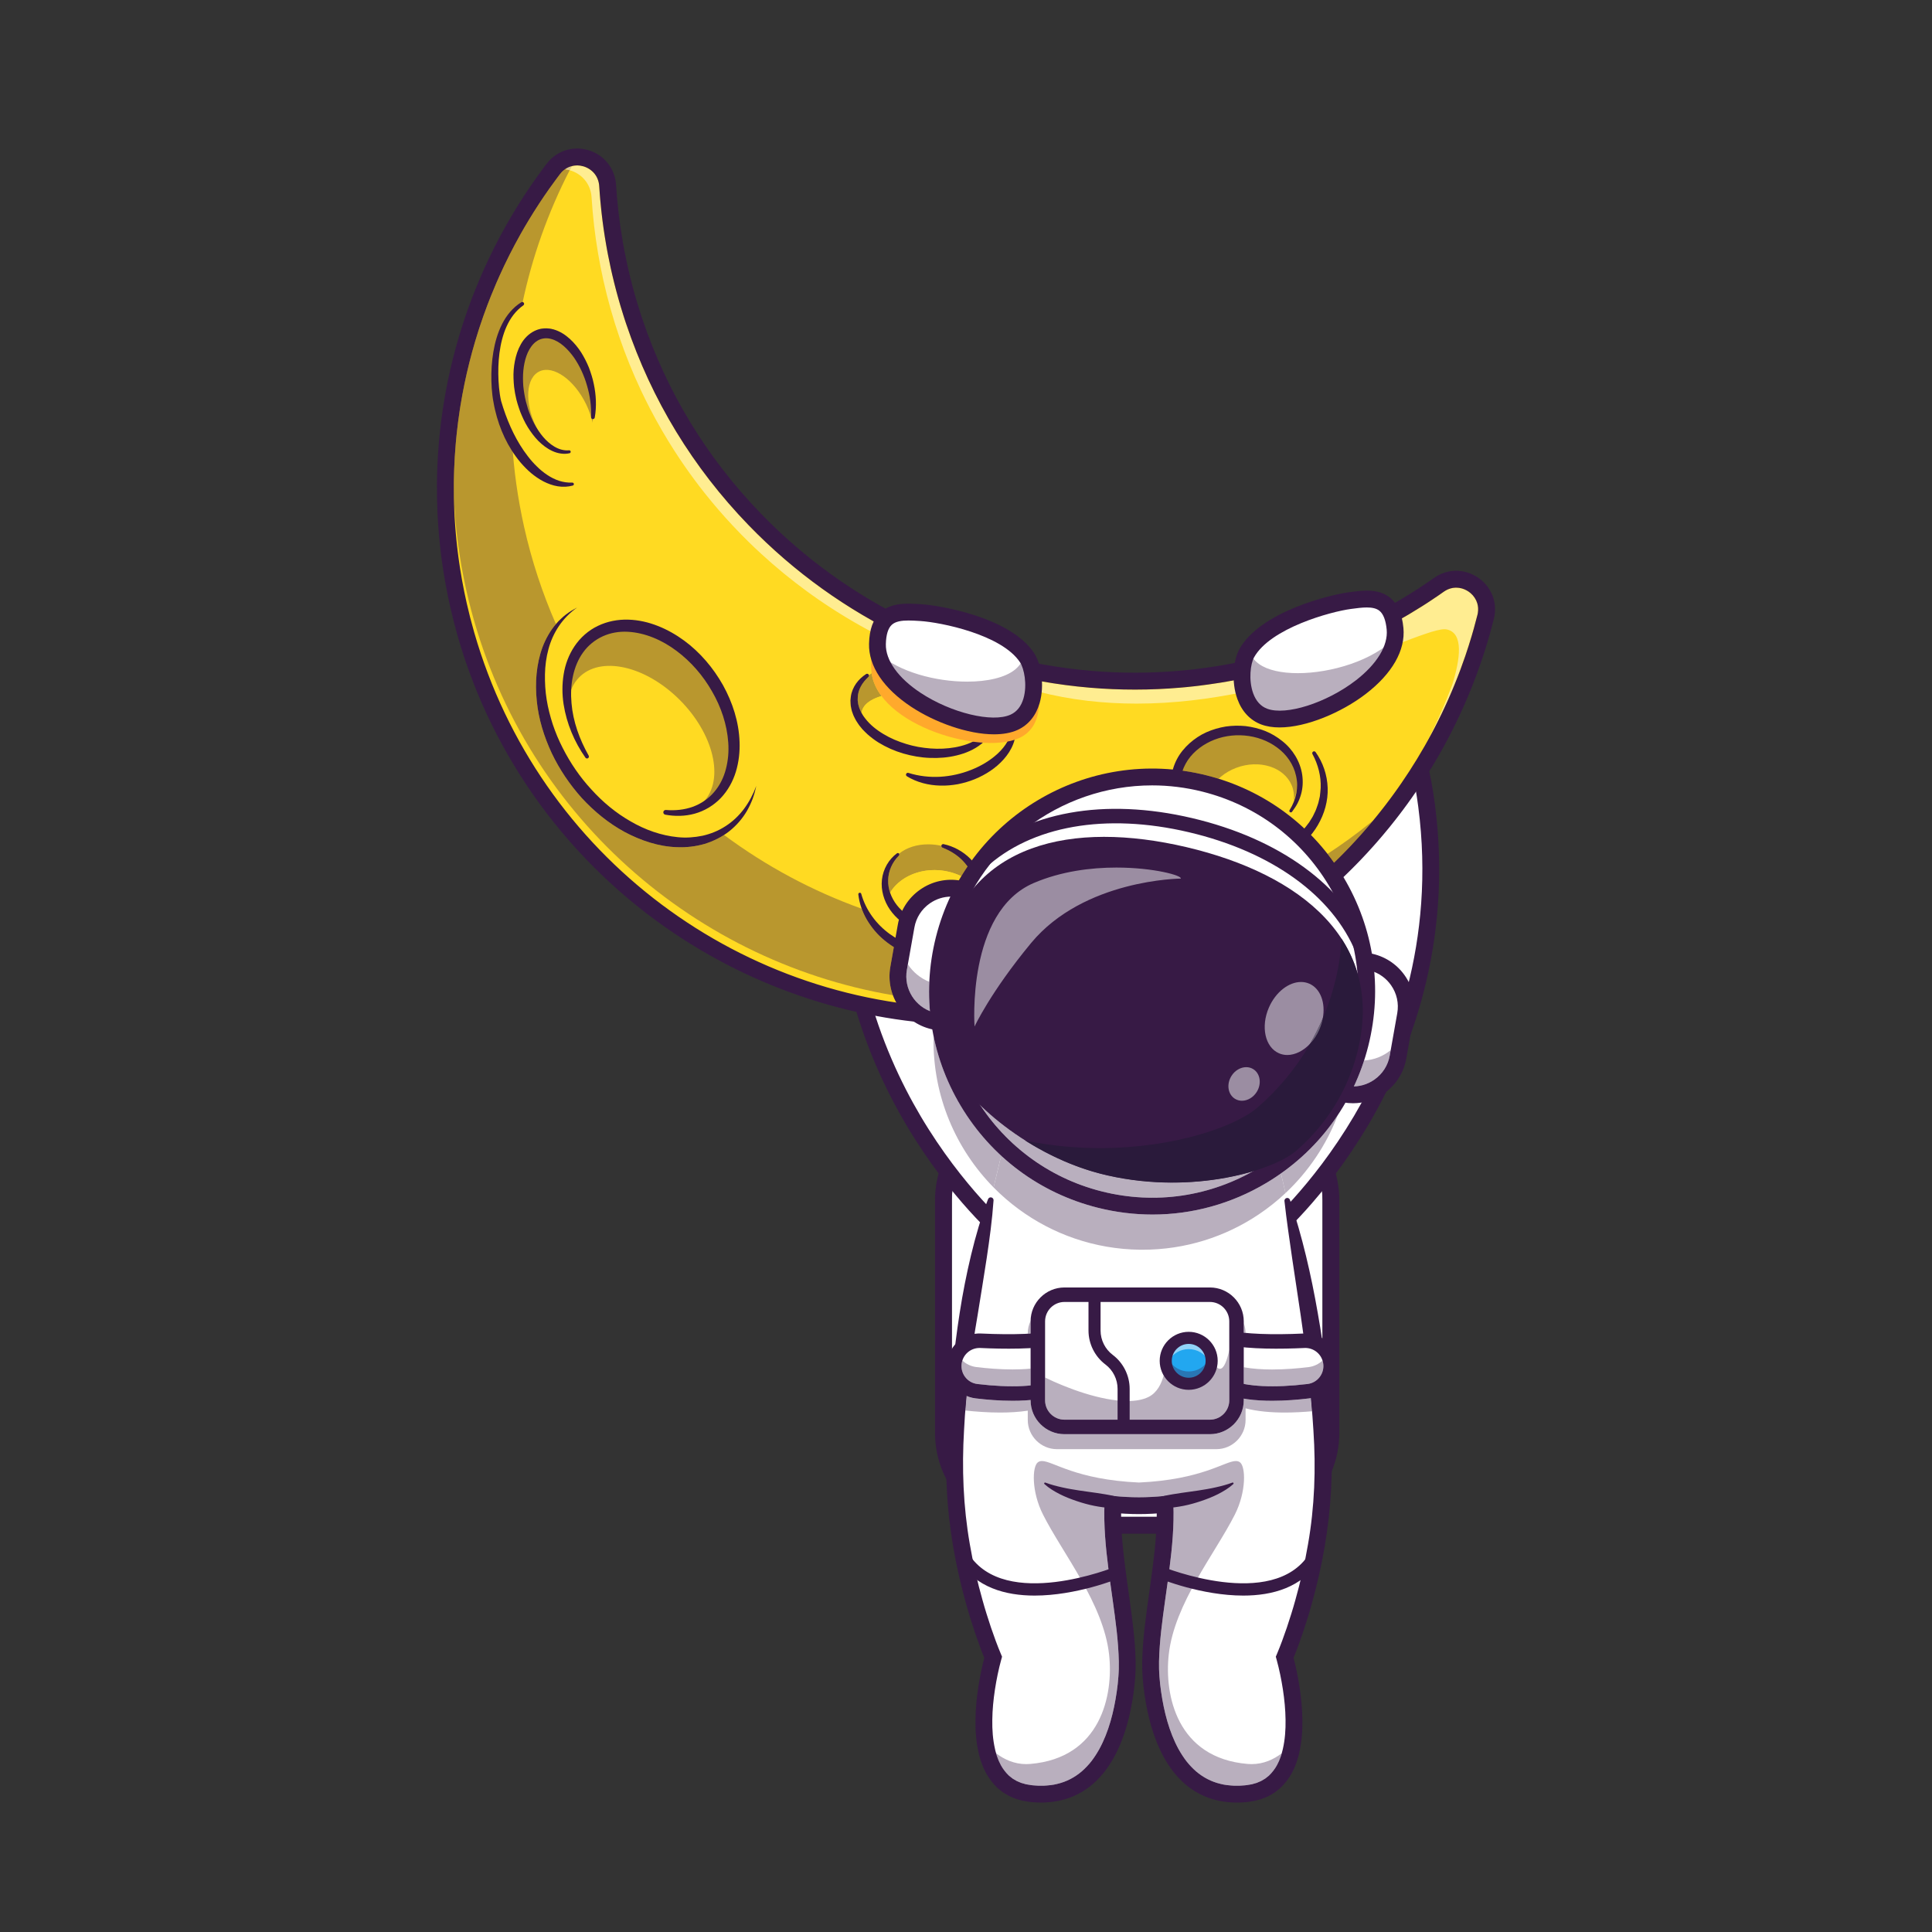 <?xml version="1.0" encoding="UTF-8" standalone="no"?><!-- Generator: Gravit.io --><svg xmlns="http://www.w3.org/2000/svg" xmlns:xlink="http://www.w3.org/1999/xlink" style="isolation:isolate" viewBox="0 0 4000 4000" width="4000pt" height="4000pt"><rect x="0" y="0" width="4000" height="4000" fill="#333333" stroke="none"/><clipPath id="_clipPath_YbRoxSKg2RiiaxfHAPXIYEk3cKSgXM6v"><path d=" M 0 0 L 0 4000 L 4000 4000 L 4000 0 L 0 0 Z " fill="rgb(255,255,255)"/></clipPath><g clip-path="url(#_clipPath_YbRoxSKg2RiiaxfHAPXIYEk3cKSgXM6v)"><path d=" M 2564.06 3140.5 L 2144.75 3140.5 C 2049 3140.5 1970.66 3062.16 1970.66 2966.41 L 1970.66 2485 C 1970.66 2389.25 2049 2310.91 2144.75 2310.91 L 2564.06 2310.91 C 2659.81 2310.91 2738.15 2389.25 2738.15 2485 L 2738.15 2966.41 C 2738.15 3062.16 2659.81 3140.5 2564.06 3140.5 Z " fill="rgb(255,255,255)"/><path d=" M 2564.06 2276.09 L 2144.75 2276.09 C 2029.55 2276.09 1935.84 2369.81 1935.84 2485 L 1935.84 2966.41 C 1935.84 3081.61 2029.55 3175.32 2144.75 3175.32 L 2564.06 3175.32 C 2679.25 3175.32 2772.97 3081.61 2772.97 2966.41 L 2772.97 2485 C 2772.97 2369.81 2679.25 2276.09 2564.06 2276.09 Z  M 2564.06 2310.91 C 2659.81 2310.91 2738.15 2389.25 2738.15 2485 L 2738.15 2966.41 C 2738.15 3062.16 2659.81 3140.5 2564.06 3140.5 L 2144.75 3140.5 C 2049 3140.5 1970.66 3062.16 1970.66 2966.41 L 1970.66 2485 C 1970.66 2389.25 2049 2310.91 2144.75 2310.91 L 2564.06 2310.91 Z " fill="rgb(55,26,69)"/><path d=" M 2248.12 2221.31 L 2160.59 2398.25 L 2108.75 2503.15 L 2082.02 2557.13 C 2082.02 2557.13 2067.05 2544.59 2043.37 2520.3 C 1945.08 2419.28 1697.15 2115.41 1755.56 1667.94 C 1786.42 1431.54 1875.83 1402.2 1963.14 1394.37 C 2110.27 1381.18 2069.96 1513.11 2070.22 1575.57 C 2070.35 1605.74 2082.8 1699.19 2105.7 1808.84 C 2136.17 1954.66 2185.09 2129.12 2248.12 2221.31 Z " fill="rgb(255,255,255)"/><path d=" M 2082.02 2574.53 C 2078.08 2574.53 2074.12 2573.2 2070.86 2570.47 C 2066.69 2566.98 1967.79 2483.26 1876.65 2329.55 C 1792.51 2187.67 1700.22 1957.33 1738.3 1665.7 C 1771.06 1414.85 1870.73 1385.17 1961.58 1377.03 C 2008.03 1372.87 2041.4 1381.62 2063.61 1403.77 C 2098.67 1438.75 2093.7 1495.72 2089.71 1541.48 C 2088.61 1554.09 2087.58 1566 2087.62 1575.51 C 2087.92 1652 2156.27 2056.03 2262.49 2211.5 C 2267.91 2219.44 2265.87 2230.28 2257.93 2235.7 C 2250 2241.12 2239.16 2239.09 2233.73 2231.15 C 2123.83 2070.27 2053.1 1654.28 2052.79 1575.65 C 2052.75 1564.56 2053.85 1551.88 2055.02 1538.46 C 2058.38 1499.91 2062.57 1451.92 2039.01 1428.43 C 2024.75 1414.2 1999.76 1408.58 1964.68 1411.72 C 1883.74 1418.97 1802.26 1444.89 1772.83 1670.21 C 1736.11 1951.41 1824.93 2173.69 1905.92 2310.64 C 1994.01 2459.62 2092.24 2542.96 2093.22 2543.78 C 2100.58 2549.96 2101.55 2560.94 2095.37 2568.31 C 2091.93 2572.41 2086.99 2574.53 2082.02 2574.53 Z " fill="rgb(55,26,69)"/><path d=" M 2671.39 2514.47 C 2644.57 2542.55 2627.16 2557.13 2627.16 2557.13 L 2606.01 2514.34 L 2548.59 2398.25 L 2461.06 2221.31 C 2526 2126.29 2575.97 1943.95 2606.23 1795.61 C 2627.38 1691.75 2638.87 1604.52 2639 1575.57 C 2639.22 1513.11 2598.91 1381.18 2746.04 1394.37 C 2833.35 1402.2 2922.76 1431.54 2953.62 1667.94 C 3010.95 2107.09 2773.2 2407.96 2671.39 2514.47 Z " fill="rgb(255,255,255)"/><path d=" M 2627.16 2574.54 C 2622.18 2574.54 2617.25 2572.41 2613.8 2568.3 C 2607.63 2560.93 2608.6 2549.95 2615.97 2543.78 C 2617.36 2542.6 2715.36 2459.3 2803.27 2310.64 C 2884.25 2173.69 2973.08 1951.41 2936.35 1670.21 C 2906.93 1444.89 2825.44 1418.97 2744.5 1411.72 C 2709.46 1408.57 2684.44 1414.2 2670.17 1428.43 C 2646.62 1451.93 2650.8 1499.91 2654.16 1538.46 C 2655.33 1551.88 2656.44 1564.56 2656.39 1575.65 C 2656.08 1654.28 2585.36 2070.27 2475.45 2231.15 C 2470.03 2239.09 2459.19 2241.12 2451.25 2235.7 C 2443.31 2230.28 2441.27 2219.44 2446.7 2211.5 C 2552.91 2056.03 2621.27 1652 2621.57 1575.51 C 2621.61 1566 2620.57 1554.1 2619.47 1541.49 C 2615.48 1495.72 2610.52 1438.76 2645.58 1403.77 C 2667.79 1381.62 2701.17 1372.88 2747.61 1377.03 C 2838.46 1385.17 2938.12 1414.85 2970.88 1665.7 C 3008.97 1957.33 2916.67 2187.67 2832.54 2329.55 C 2741.4 2483.26 2642.49 2566.98 2638.33 2570.47 C 2635.07 2573.2 2631.1 2574.54 2627.16 2574.54 Z " fill="rgb(55,26,69)"/><path d=" M 2737.72 3095.79 C 2726.15 3279.3 2659.81 3431.21 2659.81 3431.21 C 2659.81 3431.21 2690.63 3520.92 2674.39 3610.76 C 2664.86 3663.61 2639.05 3707.44 2581.15 3713.49 C 2433.07 3728.99 2392.98 3578.68 2383.49 3477.79 C 2374.05 3377.37 2417.23 3232.33 2412 3114.55 C 2412 3114.55 2387.93 3117.33 2358.03 3117.33 C 2328.13 3117.33 2304.05 3114.55 2304.05 3114.55 C 2298.83 3232.33 2341.97 3377.37 2332.57 3477.79 C 2323.08 3578.68 2282.99 3728.99 2134.91 3713.49 C 2077.01 3707.44 2051.2 3663.61 2041.67 3610.81 C 2025.43 3520.97 2056.25 3431.21 2056.25 3431.21 C 2056.25 3431.21 1989.91 3279.3 1978.29 3095.79 C 1967.15 2919.54 2007.5 2686.45 2043.37 2520.3 C 2048.07 2498.45 2052.73 2477.73 2057.17 2458.49 C 2062.26 2436.34 2067.09 2416.14 2071.44 2398.25 L 2644.62 2398.25 C 2649.71 2419.23 2655.46 2443.43 2661.55 2470.12 C 2664.77 2484.22 2668.08 2499.06 2671.39 2514.47 C 2707.6 2680.97 2749.04 2917.45 2737.72 3095.79 Z " fill="rgb(255,255,255)"/><path d=" M 2555.47 3697.12 C 2545.72 3696.5 2535.94 3695.76 2526.69 3693.25 C 2508.02 3688.83 2490.91 3679.89 2476.3 3667.37 C 2469.05 3661.04 2462.35 3653.95 2456.26 3646.2 C 2450.27 3638.34 2444.85 3629.93 2439.94 3621.12 C 2420.58 3585.52 2409.97 3544.22 2403.96 3502.57 C 2402.5 3492.19 2401.16 3481.47 2400.54 3471.19 C 2400.29 3466.04 2399.79 3460.96 2399.72 3455.76 L 2399.65 3440.11 C 2400.12 3419.11 2401.77 3397.87 2404.1 3376.53 C 2408.87 3333.78 2415.82 3290.79 2421.3 3247.13 C 2426.86 3203.53 2431.06 3159.11 2429.4 3113.76 L 2428.72 3095.2 L 2409.97 3097.24 C 2401.76 3098.13 2392.79 3098.79 2384.15 3099.24 C 2375.43 3099.7 2366.71 3099.93 2358.03 3099.94 C 2349.34 3099.93 2340.62 3099.7 2331.9 3099.24 C 2323.26 3098.79 2314.29 3098.13 2306.08 3097.24 L 2287.34 3095.2 L 2286.66 3113.76 C 2284.99 3159.11 2289.19 3203.53 2294.75 3247.13 C 2300.23 3290.79 2307.18 3333.78 2311.95 3376.53 C 2314.28 3397.87 2315.93 3419.11 2316.4 3440.11 L 2316.33 3455.76 C 2316.26 3460.96 2315.76 3466.04 2315.51 3471.19 C 2314.89 3481.47 2313.55 3492.19 2312.09 3502.57 C 2306.08 3544.22 2295.48 3585.52 2276.11 3621.12 C 2271.2 3629.93 2265.78 3638.34 2259.79 3646.2 C 2253.7 3653.95 2247 3661.04 2239.75 3667.37 C 2225.14 3679.89 2208.03 3688.83 2189.36 3693.25 C 2180.11 3695.76 2170.33 3696.5 2160.59 3697.12 C 2159.61 3697.09 2158.64 3697.08 2157.68 3697.08 C 2156.81 3697.08 2155.95 3697.08 2155.09 3697.09 C 2154.24 3697.1 2153.39 3697.11 2152.54 3697.11 C 2150.29 3697.11 2148.03 3697.06 2145.75 3696.83 L 2138.29 3696.3 C 2135.76 3696.18 2133.61 3695.59 2131.24 3695.28 C 2128.94 3694.89 2126.59 3694.6 2124.32 3694.15 L 2117.74 3692.24 L 2114.44 3691.33 C 2113.37 3690.97 2112.39 3690.45 2111.35 3690.03 L 2105.19 3687.42 C 2103.24 3686.39 2101.42 3685.16 2099.51 3684.08 L 2096.66 3682.42 L 2094.08 3680.38 C 2092.39 3678.99 2090.6 3677.72 2088.94 3676.29 L 2084.31 3671.54 C 2078.43 3664.9 2073.16 3657.42 2069.36 3648.73 C 2067.13 3644.63 2065.79 3639.89 2063.98 3635.47 C 2063.48 3633.64 2062.93 3631.84 2062.38 3630.03 C 2078.91 3642.61 2099.82 3652.41 2124.75 3652.41 C 2127.41 3652.41 2130.11 3652.3 2132.86 3652.07 C 2279.33 3639.8 2305.67 3509.56 2296.22 3425.2 C 2284.38 3319.61 2200.15 3216.4 2159.5 3135.88 C 2135.08 3087.6 2137.08 3036.28 2148.75 3027.58 C 2151.24 3025.72 2154.05 3024.91 2157.36 3024.91 C 2180.1 3024.91 2226.65 3063.41 2358.03 3069.41 C 2489.4 3063.41 2535.96 3024.91 2558.67 3024.91 C 2561.98 3024.91 2564.78 3025.72 2567.27 3027.58 C 2578.93 3036.28 2580.94 3087.6 2556.56 3135.88 C 2515.86 3216.4 2431.64 3319.61 2419.8 3425.2 C 2410.35 3509.56 2436.73 3639.8 2583.16 3652.07 C 2585.9 3652.3 2588.61 3652.41 2591.27 3652.41 C 2616.25 3652.42 2637.15 3642.6 2653.68 3630 C 2653.13 3631.82 2652.57 3633.63 2652.07 3635.47 C 2650.26 3639.89 2648.92 3644.63 2646.69 3648.73 C 2642.89 3657.42 2637.62 3664.9 2631.74 3671.54 L 2627.11 3676.29 C 2625.45 3677.72 2623.66 3678.99 2621.97 3680.38 L 2619.4 3682.42 L 2616.54 3684.08 C 2614.63 3685.16 2612.81 3686.39 2610.86 3687.42 L 2604.7 3690.03 C 2603.67 3690.45 2602.68 3690.97 2601.61 3691.33 L 2598.31 3692.24 L 2591.74 3694.15 C 2589.46 3694.6 2587.11 3694.89 2584.81 3695.28 C 2582.45 3695.59 2580.29 3696.18 2577.76 3696.3 L 2570.3 3696.83 C 2568.02 3697.06 2565.76 3697.11 2563.51 3697.11 C 2562.66 3697.11 2561.81 3697.1 2560.96 3697.09 C 2560.1 3697.08 2559.24 3697.08 2558.38 3697.08 C 2557.41 3697.08 2556.44 3697.09 2555.47 3697.12 Z " fill="rgb(185,175,190)"/><path d=" M 2670.68 2484.17 C 2696.38 2560.7 2714.56 2639.31 2728.34 2718.76 C 2735.36 2758.46 2741.39 2798.39 2745.81 2838.57 C 2748.22 2858.62 2750.02 2878.78 2751.9 2898.91 C 2752.81 2908.99 2753.37 2919.11 2754.08 2929.21 C 2754.84 2939.3 2755.34 2949.43 2755.72 2959.56 C 2757.63 3000.06 2758.09 3040.75 2755.98 3081.56 C 2753.9 3122.36 2749.27 3163 2742.43 3203.16 C 2735.57 3243.32 2726.45 3283.02 2715.41 3322.17 C 2710.01 3341.78 2703.81 3361.17 2697.4 3380.49 C 2690.79 3399.87 2683.97 3418.7 2675.77 3438.17 L 2676.52 3426.33 C 2682.7 3448.68 2687.04 3470.21 2690.53 3492.53 C 2693.89 3514.74 2696.14 3537.22 2696.42 3560.03 C 2696.79 3582.81 2695.21 3605.99 2689.89 3629.18 C 2688.77 3634.98 2686.72 3640.73 2685.11 3646.5 C 2682.86 3652.19 2681.11 3657.98 2678.21 3663.53 C 2673.21 3674.81 2665.97 3685.53 2657.38 3695.1 L 2650.55 3702.04 C 2648.11 3704.18 2645.5 3706.14 2642.95 3708.17 C 2641.66 3709.17 2640.39 3710.2 2639.07 3711.15 L 2634.9 3713.67 C 2632.09 3715.31 2629.33 3717.06 2626.46 3718.55 L 2617.59 3722.38 C 2616.1 3722.98 2614.63 3723.69 2613.12 3724.19 L 2608.56 3725.52 L 2599.41 3728.11 C 2596.35 3728.74 2593.29 3729.16 2590.22 3729.68 C 2587.19 3730.1 2584.01 3730.81 2581.09 3730.96 L 2572.24 3731.6 C 2568.35 3731.96 2564.38 3731.94 2560.42 3731.91 C 2558.41 3731.9 2556.39 3731.88 2554.39 3731.92 C 2542.41 3731.23 2530.32 3730.23 2518.46 3727.09 C 2494.67 3721.49 2472.05 3709.68 2453.61 3693.78 C 2444.43 3685.79 2436.13 3676.96 2428.75 3667.55 C 2421.5 3658.07 2415.1 3648.11 2409.41 3637.87 C 2387.06 3596.6 2375.98 3551.89 2369.49 3507.48 C 2367.92 3496.28 2366.54 3485.34 2365.82 3473.85 C 2365.52 3468.12 2364.99 3462.33 2364.91 3456.63 L 2364.83 3439.58 C 2365.33 3416.98 2367.09 3394.72 2369.49 3372.71 C 2374.4 3328.77 2381.38 3285.64 2386.76 3242.77 C 2392.24 3199.92 2396.15 3157.18 2394.61 3115.3 L 2414.03 3131.82 C 2404.32 3132.88 2395.31 3133.52 2385.95 3134.02 C 2376.67 3134.5 2367.37 3134.75 2358.03 3134.76 C 2348.68 3134.75 2339.38 3134.5 2330.1 3134.02 C 2320.74 3133.52 2311.73 3132.88 2302.02 3131.82 L 2321.44 3115.3 C 2319.9 3157.18 2323.81 3199.92 2329.29 3242.77 C 2334.67 3285.64 2341.65 3328.77 2346.56 3372.71 C 2348.96 3394.72 2350.72 3416.98 2351.22 3439.58 L 2351.14 3456.63 C 2351.06 3462.33 2350.53 3468.12 2350.23 3473.85 C 2349.51 3485.34 2348.13 3496.28 2346.56 3507.48 C 2340.07 3551.89 2328.99 3596.6 2306.64 3637.87 C 2300.95 3648.11 2294.55 3658.07 2287.3 3667.55 C 2279.92 3676.96 2271.63 3685.79 2262.44 3693.78 C 2244 3709.68 2221.38 3721.49 2197.59 3727.09 C 2185.73 3730.23 2173.64 3731.23 2161.66 3731.92 C 2159.66 3731.88 2157.64 3731.9 2155.63 3731.91 C 2151.67 3731.94 2147.7 3731.96 2143.81 3731.6 L 2134.96 3730.96 C 2132.04 3730.81 2128.87 3730.1 2125.83 3729.68 C 2122.76 3729.16 2119.7 3728.74 2116.64 3728.11 L 2107.49 3725.52 L 2102.93 3724.19 C 2101.42 3723.69 2099.95 3722.98 2098.46 3722.38 L 2089.59 3718.55 C 2086.72 3717.06 2083.96 3715.31 2081.15 3713.67 L 2076.98 3711.15 C 2075.66 3710.2 2074.39 3709.17 2073.1 3708.17 C 2070.56 3706.14 2067.94 3704.18 2065.5 3702.04 L 2058.68 3695.1 C 2050.08 3685.53 2042.84 3674.81 2037.84 3663.53 C 2034.94 3657.98 2033.19 3652.19 2030.95 3646.5 C 2029.33 3640.73 2027.28 3634.98 2026.17 3629.18 C 2020.84 3605.99 2019.26 3582.81 2019.63 3560.03 C 2019.91 3537.22 2022.16 3514.74 2025.53 3492.53 C 2029.01 3470.21 2033.35 3448.68 2039.53 3426.33 L 2040.28 3438.17 C 2032.07 3418.67 2025.24 3399.81 2018.62 3380.4 C 2012.2 3361.05 2006 3341.63 2000.59 3321.99 C 1989.54 3282.77 1980.41 3243 1973.55 3202.78 C 1966.69 3162.56 1962.09 3121.85 1960.24 3080.98 C 1959.07 3060.53 1959.19 3040.16 1959.11 3019.77 C 1959.56 2999.44 1959.95 2979.09 1961.19 2958.84 C 1961.65 2948.7 1962.24 2938.57 1963.07 2928.47 C 1963.86 2918.37 1964.5 2908.25 1965.42 2898.16 C 1967.37 2878.01 1969.15 2857.83 1971.44 2837.74 C 1975.96 2797.54 1980.73 2757.39 1987.04 2717.49 C 1993.24 2677.57 2001.01 2637.94 2010.42 2598.69 C 2019.93 2559.47 2030.92 2520.58 2045.71 2482.69 C 2046.89 2479.67 2050.29 2478.18 2053.31 2479.35 C 2055.76 2480.31 2057.2 2482.74 2057.03 2485.23 C 2054.25 2525.7 2048.73 2565.42 2042.84 2605.02 C 2036.78 2644.58 2030.37 2684.01 2023.96 2723.41 C 2010.46 2802.07 1999.94 2881.32 1995.97 2960.68 C 1991.22 3040.11 1994.29 3118.97 2007.87 3196.9 C 2014.52 3235.84 2023.37 3274.46 2034.11 3312.54 C 2039.35 3331.62 2045.38 3350.47 2051.6 3369.23 C 2057.93 3387.82 2064.82 3406.73 2072.2 3424.24 L 2074.63 3430.02 L 2072.95 3436.09 C 2067.51 3455.77 2063.16 3477.05 2059.95 3497.8 C 2056.78 3518.7 2054.7 3539.71 2054.45 3560.51 C 2054.09 3581.3 2055.62 3601.94 2060.08 3621.28 C 2061 3626.21 2062.71 3630.74 2063.98 3635.47 C 2065.79 3639.89 2067.13 3644.63 2069.36 3648.73 C 2073.16 3657.42 2078.43 3664.9 2084.31 3671.54 L 2088.94 3676.29 C 2090.6 3677.72 2092.39 3678.99 2094.08 3680.38 L 2096.66 3682.42 L 2099.51 3684.08 C 2101.42 3685.16 2103.24 3686.39 2105.19 3687.42 L 2111.35 3690.03 C 2112.39 3690.45 2113.37 3690.97 2114.44 3691.33 L 2117.74 3692.24 L 2124.32 3694.15 C 2126.59 3694.6 2128.94 3694.89 2131.24 3695.28 C 2133.61 3695.59 2135.76 3696.18 2138.29 3696.3 L 2145.75 3696.83 C 2148.89 3697.14 2151.99 3697.12 2155.09 3697.09 C 2156.92 3697.08 2158.75 3697.06 2160.59 3697.12 C 2170.33 3696.5 2180.11 3695.76 2189.36 3693.25 C 2208.03 3688.83 2225.14 3679.89 2239.75 3667.37 C 2247 3661.04 2253.7 3653.95 2259.79 3646.2 C 2265.78 3638.34 2271.2 3629.93 2276.11 3621.12 C 2295.48 3585.52 2306.08 3544.22 2312.09 3502.57 C 2313.55 3492.19 2314.89 3481.47 2315.51 3471.19 C 2315.76 3466.04 2316.26 3460.96 2316.33 3455.76 L 2316.4 3440.11 C 2315.93 3419.11 2314.28 3397.87 2311.95 3376.53 C 2307.18 3333.78 2300.23 3290.79 2294.75 3247.13 C 2289.19 3203.53 2284.99 3159.11 2286.66 3113.76 L 2287.34 3095.2 L 2306.08 3097.24 C 2314.29 3098.13 2323.26 3098.79 2331.9 3099.24 C 2340.62 3099.7 2349.34 3099.93 2358.03 3099.94 C 2366.71 3099.93 2375.43 3099.7 2384.15 3099.24 C 2392.79 3098.79 2401.76 3098.13 2409.97 3097.24 L 2428.72 3095.2 L 2429.4 3113.76 C 2431.06 3159.11 2426.86 3203.53 2421.3 3247.13 C 2415.82 3290.79 2408.87 3333.78 2404.1 3376.53 C 2401.77 3397.87 2400.12 3419.11 2399.65 3440.11 L 2399.72 3455.76 C 2399.79 3460.96 2400.29 3466.04 2400.54 3471.19 C 2401.16 3481.47 2402.5 3492.19 2403.96 3502.57 C 2409.97 3544.22 2420.58 3585.52 2439.94 3621.12 C 2444.85 3629.93 2450.27 3638.34 2456.26 3646.2 C 2462.35 3653.95 2469.05 3661.04 2476.3 3667.37 C 2490.91 3679.89 2508.02 3688.83 2526.69 3693.25 C 2535.94 3695.76 2545.72 3696.5 2555.47 3697.12 C 2557.3 3697.06 2559.13 3697.08 2560.96 3697.09 C 2564.06 3697.12 2567.16 3697.14 2570.3 3696.83 L 2577.76 3696.3 C 2580.29 3696.18 2582.45 3695.59 2584.81 3695.28 C 2587.11 3694.89 2589.46 3694.6 2591.74 3694.15 L 2598.31 3692.24 L 2601.61 3691.33 C 2602.68 3690.97 2603.67 3690.45 2604.7 3690.03 L 2610.86 3687.42 C 2612.81 3686.39 2614.63 3685.16 2616.54 3684.08 L 2619.4 3682.42 L 2621.97 3680.38 C 2623.66 3678.99 2625.45 3677.72 2627.11 3676.29 L 2631.74 3671.54 C 2637.62 3664.9 2642.89 3657.42 2646.69 3648.73 C 2648.92 3644.63 2650.26 3639.89 2652.07 3635.47 C 2653.34 3630.74 2655.05 3626.21 2655.97 3621.28 C 2660.43 3601.94 2661.96 3581.3 2661.6 3560.51 C 2661.35 3539.71 2659.27 3518.7 2656.1 3497.8 C 2652.89 3477.05 2648.54 3455.77 2643.1 3436.09 L 2641.42 3430.02 L 2643.85 3424.24 C 2651.22 3406.76 2658.11 3387.88 2664.42 3369.31 C 2670.63 3350.59 2676.66 3331.77 2681.89 3312.72 C 2692.61 3274.7 2701.47 3236.15 2708.11 3197.27 C 2721.75 3119.47 2724.62 3040.69 2719.29 2961.47 C 2716.85 2921.92 2713.36 2882.34 2708.66 2842.84 C 2707.54 2832.96 2706.41 2823.08 2705.04 2813.22 L 2701.36 2783.59 C 2698.56 2763.87 2696.08 2744.11 2693.13 2724.39 L 2675.38 2605.94 C 2669.7 2566.35 2663.75 2526.75 2659.35 2486.71 L 2659.35 2486.67 C 2658.99 2483.46 2661.31 2480.58 2664.51 2480.23 C 2667.29 2479.92 2669.82 2481.62 2670.68 2484.17 Z " fill="rgb(55,26,69)"/><path d=" M 2302.8 3121.97 C 2289.92 3121.89 2277.73 3120.05 2265.41 3117.65 C 2253.14 3115.25 2241.07 3111.79 2229.14 3107.79 C 2217.23 3103.75 2205.46 3099.21 2194.13 3093.48 C 2182.87 3087.71 2171.82 3081.16 2162.46 3072.59 C 2161.72 3071.91 2161.67 3070.76 2162.34 3070.02 C 2162.86 3069.46 2163.64 3069.3 2164.31 3069.55 L 2164.36 3069.56 C 2175.86 3073.85 2187.45 3076.88 2199.15 3079.46 C 2210.8 3082.14 2222.68 3084.01 2234.49 3085.9 C 2246.31 3087.79 2258.25 3089.11 2270.07 3090.94 C 2281.85 3092.71 2293.86 3094.53 2305.3 3097.09 L 2305.62 3097.16 C 2312.39 3098.68 2316.64 3105.39 2315.12 3112.16 C 2313.81 3118.03 2308.58 3122 2302.8 3121.97 Z " fill="rgb(55,26,69)"/><path d=" M 2410.55 3097.09 C 2421.99 3094.53 2434 3092.71 2445.79 3090.94 C 2457.61 3089.11 2469.54 3087.79 2481.36 3085.9 C 2493.17 3084.01 2505.05 3082.14 2516.7 3079.46 C 2528.41 3076.88 2540 3073.85 2551.49 3069.56 L 2551.54 3069.55 C 2552.48 3069.2 2553.52 3069.67 2553.87 3070.61 C 2554.14 3071.33 2553.92 3072.1 2553.4 3072.59 C 2544.03 3081.16 2532.98 3087.71 2521.72 3093.48 C 2510.39 3099.21 2498.62 3103.75 2486.71 3107.79 C 2474.79 3111.79 2462.71 3115.25 2450.44 3117.65 C 2438.12 3120.05 2425.93 3121.89 2413.05 3121.97 C 2406.12 3122.01 2400.47 3116.42 2400.42 3109.49 C 2400.39 3103.48 2404.59 3098.42 2410.22 3097.16 L 2410.55 3097.09 Z " fill="rgb(55,26,69)"/><path d=" M 2518.41 3000.33 L 2188.33 3000.33 C 2155.06 3000.33 2127.88 2973.11 2127.88 2939.85 L 2127.88 2920.66 C 2109.59 2923.44 2090.02 2924.53 2070.59 2924.53 C 2045.34 2924.53 2020.31 2922.69 1998.54 2920.32 C 1999.31 2910.25 2000.18 2900.19 2001.14 2890.13 C 2007.05 2892.69 2013.36 2894.41 2019.95 2895.21 C 2042.81 2897.97 2069.5 2900.19 2096.38 2900.19 C 2108.92 2900.19 2121.5 2899.71 2133.74 2898.57 L 2133.74 2899.19 C 2133.74 2937.86 2165.2 2969.32 2203.87 2969.32 L 2504.94 2969.32 C 2543.61 2969.32 2575.07 2937.86 2575.07 2899.19 L 2575.07 2895.76 C 2593.86 2898.95 2614.09 2900.19 2634.22 2900.19 C 2661.09 2900.19 2687.79 2897.97 2710.65 2895.21 C 2711.82 2895.07 2712.99 2894.89 2714.15 2894.69 C 2714.99 2903.75 2715.77 2912.8 2716.49 2921.86 C 2698.73 2923.44 2679.46 2924.53 2660.07 2924.53 C 2631.84 2924.53 2603.35 2922.23 2578.83 2915.8 L 2578.83 2939.85 C 2578.83 2973.11 2551.65 3000.33 2518.41 3000.33 Z  M 2127.88 2761.36 L 2127.88 2760.62 C 2127.88 2751.36 2129.99 2742.57 2133.75 2734.71 C 2133.74 2735.03 2133.74 2735.36 2133.74 2735.69 L 2133.74 2761.04 C 2131.82 2761.15 2129.86 2761.26 2127.88 2761.36 Z  M 2578.83 2759.66 C 2577.56 2759.53 2576.31 2759.41 2575.07 2759.28 L 2575.07 2739.63 C 2575.3 2740.25 2575.52 2740.86 2575.72 2741.48 C 2577.63 2747.21 2578.73 2753.31 2578.83 2759.66 Z " fill="rgb(185,175,190)"/><path d=" M 2716.49 2921.86 C 2715.77 2912.8 2714.99 2903.75 2714.15 2894.69 C 2720.42 2893.61 2726.43 2891.67 2732.03 2888.95 C 2732.61 2893.14 2733.17 2897.3 2733.73 2901.44 C 2734.57 2907.63 2735.36 2913.79 2736.14 2919.87 C 2729.87 2920.59 2723.29 2921.26 2716.49 2921.86 Z  M 1998.54 2920.32 C 1995.15 2919.95 1991.84 2919.56 1988.63 2919.17 C 1986.33 2918.88 1984.09 2918.48 1981.91 2917.95 C 1982.61 2912.52 1983.33 2907.02 1984.09 2901.47 C 1984.97 2894.92 1985.88 2888.31 1986.82 2881.65 C 1991.22 2885.07 1996.03 2887.92 2001.14 2890.13 C 2000.18 2900.19 1999.31 2910.25 1998.54 2920.32 Z " fill="rgb(55,26,69)"/><path d=" M 2188.4 2871.41 C 2142.14 2890.14 2070.55 2886.22 2021.75 2880.32 C 1992.48 2876.77 1971.93 2849.76 1976.24 2820.6 C 1980.18 2793.98 2003.61 2774.62 2030.48 2775.88 C 2076.13 2778.02 2144.6 2779.02 2187.97 2769.41 L 2188.4 2871.41 Z " fill="rgb(255,255,255)"/><path d=" M 2096.11 2870.17 C 2074.13 2870.17 2049.75 2868.59 2023.55 2865.42 C 2013.47 2864.2 2004.52 2859.08 1998.36 2851.01 C 1992.17 2842.9 1989.59 2832.88 1991.08 2822.79 C 1991.39 2820.74 1991.85 2818.75 1992.46 2816.83 C 2000.26 2824.08 2010.34 2829.01 2021.75 2830.4 C 2043.56 2833.04 2069.94 2835.28 2096.57 2835.28 C 2109.05 2835.28 2121.59 2834.79 2133.74 2833.61 L 2133.74 2868.4 C 2122.18 2869.57 2109.6 2870.17 2096.11 2870.17 Z " fill="rgb(185,175,190)"/><path d=" M 2027.99 2790.83 C 2009.52 2790.83 1993.82 2804.29 1991.08 2822.79 C 1989.59 2832.88 1992.17 2842.9 1998.36 2851.01 C 2004.52 2859.08 2013.47 2864.2 2023.55 2865.42 C 2092.89 2873.82 2149.44 2871 2182.77 2857.51 L 2182.77 2857.51 C 2190.5 2854.38 2193.38 2841.59 2194.26 2836.24 C 2197.66 2815.58 2192.07 2792.27 2187.25 2784.89 C 2142.99 2793.82 2077.55 2793.1 2029.78 2790.87 C 2029.18 2790.84 2028.59 2790.83 2027.99 2790.83 Z  M 2096.38 2900.19 C 2069.5 2900.19 2042.81 2897.97 2019.95 2895.21 C 2001.77 2893.01 1985.63 2883.78 1974.51 2869.21 C 1963.37 2854.61 1958.72 2836.57 1961.41 2818.4 C 1966.49 2784 1996.42 2759.24 2031.19 2760.9 C 2098.19 2764.03 2152.71 2761.86 2184.72 2754.76 C 2191.92 2753.16 2209.77 2752.96 2219.93 2785.63 C 2229.86 2817.58 2228.5 2871.36 2194.02 2885.32 C 2166.53 2896.45 2131.3 2900.19 2096.38 2900.19 Z " fill="rgb(55,26,69)"/><path d=" M 2542.2 2871.41 C 2588.46 2890.14 2660.04 2886.22 2708.85 2880.32 C 2738.12 2876.77 2758.66 2849.76 2754.35 2820.6 C 2750.42 2793.98 2726.99 2774.62 2700.11 2775.88 C 2654.47 2778.02 2585.99 2779.02 2542.63 2769.41 L 2542.2 2871.41 Z " fill="rgb(255,255,255)"/><path d=" M 2634.49 2870.16 C 2611.98 2870.16 2591.97 2868.52 2575.07 2865.25 L 2575.07 2830.74 C 2593.62 2834.1 2613.9 2835.38 2634.02 2835.38 C 2660.65 2835.38 2687.03 2833.14 2708.86 2830.5 C 2720.25 2829.12 2730.35 2824.16 2738.16 2816.9 C 2738.76 2818.79 2739.21 2820.76 2739.51 2822.79 C 2741.01 2832.88 2738.42 2842.9 2732.24 2851.01 C 2726.07 2859.08 2717.13 2864.2 2707.05 2865.43 C 2680.84 2868.59 2656.47 2870.16 2634.49 2870.16 Z " fill="rgb(185,175,190)"/><path d=" M 2543.35 2784.89 C 2538.53 2792.27 2532.94 2815.58 2536.33 2836.24 C 2537.22 2841.59 2540.1 2854.38 2547.83 2857.51 L 2547.83 2857.51 C 2581.16 2871 2637.7 2873.81 2707.05 2865.43 C 2717.13 2864.2 2726.07 2859.08 2732.24 2851.01 C 2738.42 2842.9 2741.01 2832.88 2739.51 2822.79 C 2736.69 2803.69 2720 2790.02 2700.82 2790.87 C 2653.03 2793.1 2587.61 2793.82 2543.35 2784.89 Z  M 2634.22 2900.19 C 2599.29 2900.19 2564.07 2896.45 2536.57 2885.32 C 2502.1 2871.36 2500.74 2817.58 2510.67 2785.62 C 2520.82 2752.96 2538.68 2753.16 2545.88 2754.76 C 2577.88 2761.86 2632.41 2764.05 2699.41 2760.9 C 2734.1 2759.25 2764.11 2783.99 2769.19 2818.4 C 2771.88 2836.57 2767.22 2854.61 2756.09 2869.21 C 2744.97 2883.78 2728.83 2893.01 2710.65 2895.21 C 2687.79 2897.97 2661.09 2900.19 2634.22 2900.19 Z " fill="rgb(55,26,69)"/><path d=" M 2560.07 2735.69 L 2560.07 2899.17 C 2560.07 2929.51 2535.25 2954.33 2504.95 2954.33 L 2203.89 2954.33 C 2173.54 2954.33 2148.76 2929.51 2148.76 2899.17 L 2148.76 2735.69 C 2148.76 2705.38 2173.54 2680.56 2203.89 2680.56 L 2504.95 2680.56 C 2529.16 2680.56 2549.88 2696.41 2557.23 2718.25 C 2559.06 2723.74 2560.07 2729.59 2560.07 2735.69 Z " fill="rgb(255,255,255)"/><path d=" M 2504.94 2939.32 L 2203.87 2939.32 C 2181.75 2939.32 2163.74 2921.31 2163.74 2899.19 L 2163.74 2851.98 C 2207.71 2873.8 2279.92 2900.72 2334.31 2900.72 C 2351.09 2900.72 2366.17 2898.15 2378.21 2892.09 C 2413.52 2874.3 2413.52 2817.44 2413.52 2817.44 L 2413.52 2817.44 L 2413.52 2817.44 C 2413.52 2843.7 2434.81 2864.98 2461.06 2864.98 C 2483.32 2864.98 2502.01 2849.69 2507.18 2829.03 C 2507.18 2829.04 2507.19 2829.05 2507.19 2829.06 C 2508.12 2825.34 2508.61 2821.45 2508.61 2817.43 C 2508.61 2816.15 2508.56 2814.88 2508.46 2813.63 C 2515.09 2828.05 2520.8 2833.94 2525.73 2833.94 C 2534.24 2833.94 2540.45 2816.44 2545.07 2794.97 L 2545.07 2899.19 C 2545.07 2921.31 2527.07 2939.32 2504.94 2939.32 Z " fill="rgb(185,175,190)"/><path d=" M 2203.87 2695.56 C 2181.75 2695.56 2163.74 2713.57 2163.74 2735.69 L 2163.74 2899.19 C 2163.74 2921.31 2181.75 2939.32 2203.87 2939.32 L 2504.94 2939.32 C 2527.07 2939.32 2545.07 2921.31 2545.07 2899.19 L 2545.07 2735.69 C 2545.07 2713.57 2527.07 2695.56 2504.94 2695.56 L 2203.87 2695.56 Z  M 2504.94 2969.32 L 2203.87 2969.32 C 2165.2 2969.32 2133.74 2937.86 2133.74 2899.19 L 2133.74 2735.69 C 2133.74 2697.02 2165.2 2665.56 2203.87 2665.56 L 2504.94 2665.56 C 2543.61 2665.56 2575.07 2697.02 2575.07 2735.69 L 2575.07 2899.19 C 2575.07 2937.86 2543.61 2969.32 2504.94 2969.32 Z " fill="rgb(55,26,69)"/><path d=" M 2508.6 2817.44 C 2508.6 2843.7 2487.32 2864.98 2461.06 2864.98 C 2434.81 2864.98 2413.52 2843.7 2413.52 2817.44 C 2413.52 2791.18 2434.81 2769.9 2461.06 2769.9 C 2487.32 2769.9 2508.6 2791.18 2508.6 2817.44 Z " fill="rgb(34,167,240)"/><path d=" M 2508.46 2813.63 C 2508.46 2813.62 2508.46 2813.61 2508.45 2813.6 C 2506.5 2789.14 2486.03 2769.9 2461.06 2769.9 C 2451.7 2769.9 2442.98 2772.6 2435.62 2777.27 C 2442.98 2772.6 2451.71 2769.89 2461.07 2769.89 C 2486.05 2769.89 2506.53 2789.15 2508.46 2813.63 Z " fill="rgb(255,255,255)"/><path d=" M 2507.19 2829.06 C 2507.19 2829.05 2507.18 2829.04 2507.18 2829.03 C 2508.11 2825.32 2508.6 2821.44 2508.6 2817.44 C 2508.6 2816.15 2508.55 2814.87 2508.45 2813.6 C 2508.46 2813.61 2508.46 2813.62 2508.46 2813.63 C 2508.56 2814.88 2508.61 2816.15 2508.61 2817.43 C 2508.61 2821.45 2508.12 2825.34 2507.19 2829.06 Z " fill="rgb(220,215,223)"/><path d=" M 2507.18 2829.03 C 2507.18 2829.03 2507.18 2829.03 2507.18 2829.03 C 2508.11 2825.32 2508.6 2821.43 2508.6 2817.43 C 2508.6 2813.03 2507.99 2808.73 2506.88 2804.7 C 2505.73 2808.82 2504.04 2812.72 2501.89 2816.31 C 2493.57 2802.45 2478.41 2793.15 2461.07 2793.15 C 2443.73 2793.15 2428.56 2802.45 2420.25 2816.32 C 2418.09 2812.73 2416.4 2808.84 2415.25 2804.71 C 2418.43 2793.24 2425.81 2783.5 2435.62 2777.27 C 2442.98 2772.6 2451.7 2769.9 2461.06 2769.9 C 2486.03 2769.9 2506.5 2789.14 2508.45 2813.6 C 2508.55 2814.87 2508.6 2816.15 2508.6 2817.44 C 2508.6 2821.44 2508.11 2825.32 2507.18 2829.03 Z " fill="rgb(145,211,248)"/><path d=" M 2461.06 2864.97 C 2434.82 2864.97 2413.52 2843.71 2413.52 2817.43 C 2413.52 2813.03 2414.13 2808.73 2415.25 2804.7 C 2415.25 2804.7 2415.25 2804.71 2415.25 2804.71 C 2414.13 2808.76 2413.53 2813.03 2413.53 2817.43 C 2413.53 2821.45 2414.03 2825.34 2414.96 2829.06 C 2416.1 2824.52 2417.9 2820.24 2420.25 2816.32 C 2428.56 2830.19 2443.75 2839.48 2461.06 2839.48 C 2478.39 2839.48 2493.57 2830.18 2501.89 2816.31 C 2504.23 2820.22 2506.03 2824.49 2507.18 2829.03 C 2502 2849.69 2483.31 2864.97 2461.06 2864.97 Z " fill="rgb(41,118,180)"/><path d=" M 2414.96 2829.06 C 2414.03 2825.34 2413.53 2821.45 2413.53 2817.43 C 2413.53 2813.03 2414.13 2808.76 2415.25 2804.71 C 2416.4 2808.84 2418.09 2812.73 2420.25 2816.32 C 2417.9 2820.24 2416.1 2824.52 2414.96 2829.06 Z  M 2507.18 2829.03 C 2506.03 2824.49 2504.23 2820.22 2501.89 2816.31 C 2504.04 2812.72 2505.73 2808.82 2506.88 2804.7 C 2507.99 2808.73 2508.6 2813.03 2508.6 2817.43 C 2508.6 2821.43 2508.11 2825.32 2507.18 2829.03 Z " fill="rgb(114,146,186)"/><path d=" M 2461.06 2782.4 C 2441.74 2782.4 2426.02 2798.12 2426.02 2817.44 C 2426.02 2836.76 2441.74 2852.48 2461.06 2852.48 C 2480.39 2852.48 2496.11 2836.76 2496.11 2817.44 C 2496.11 2798.12 2480.39 2782.4 2461.06 2782.4 Z  M 2461.06 2877.48 C 2427.95 2877.48 2401.02 2850.55 2401.02 2817.44 C 2401.02 2784.33 2427.95 2757.4 2461.06 2757.4 C 2494.17 2757.4 2521.11 2784.33 2521.11 2817.44 C 2521.11 2850.55 2494.17 2877.48 2461.06 2877.48 Z " fill="rgb(55,26,69)"/><path d=" M 2326.33 2966.82 C 2319.43 2966.82 2313.83 2961.22 2313.83 2954.32 L 2313.83 2875.43 C 2313.83 2855.74 2304.44 2836.91 2288.71 2825.07 C 2266.74 2808.53 2253.62 2782.23 2253.62 2754.73 L 2253.62 2680.56 C 2253.62 2673.66 2259.22 2668.06 2266.12 2668.06 C 2273.03 2668.06 2278.62 2673.66 2278.62 2680.56 L 2278.62 2754.73 C 2278.62 2774.42 2288.01 2793.25 2303.75 2805.1 C 2325.72 2821.63 2338.83 2847.93 2338.83 2875.43 L 2338.83 2954.32 C 2338.83 2961.22 2333.24 2966.82 2326.33 2966.82 Z " fill="rgb(55,26,69)"/><path d=" M 3075.93 1277.23 C 3054.02 1364.56 3021.4 1448.45 2979.25 1527.1 C 2901.57 1672.31 2791.43 1799.59 2656.14 1897.54 C 2539.38 1982.14 2403.85 2044.87 2254.2 2078.32 C 1665.14 2210.32 1080.64 1839.66 948.712 1250.63 C 875.468 923.484 957.247 597.609 1145.45 350.007 C 1180.58 303.701 1254.44 325.644 1258.01 383.68 C 1259.29 403.264 1261.02 422.941 1263.29 442.617 C 1267.73 480.325 1274.12 518.22 1282.56 555.99 C 1300.5 636.001 1326.73 711.945 1360.18 783.109 C 1366.2 795.803 1372.38 808.31 1378.81 820.725 C 1394.54 851.077 1411.55 880.468 1429.86 908.866 C 1443.08 929.443 1456.95 949.461 1471.45 968.951 C 1478.46 978.417 1485.66 987.759 1492.98 996.945 C 1511.3 1020.01 1530.54 1042.26 1550.62 1063.64 C 1561.54 1075.37 1572.75 1086.83 1584.2 1098 C 1592.24 1105.85 1600.37 1113.58 1608.69 1121.18 C 1639.13 1149.21 1671.13 1175.46 1704.46 1199.79 C 1707.53 1202.06 1710.64 1204.26 1713.71 1206.47 C 1732.36 1219.78 1751.42 1232.54 1770.85 1244.61 C 1775.38 1247.43 1779.88 1250.2 1784.44 1252.96 C 1803.84 1264.72 1823.64 1275.8 1843.69 1286.29 C 1854.55 1292 1865.51 1297.49 1876.59 1302.77 C 1878.91 1303.92 1881.24 1305.04 1883.6 1306.12 C 1885.24 1306.9 1886.86 1307.67 1888.53 1308.45 C 1892.1 1310.13 1895.7 1311.74 1899.27 1313.35 C 1918.33 1321.98 1937.63 1330.08 1957.16 1337.59 C 1963.02 1339.89 1968.92 1342.06 1974.85 1344.2 C 1981.21 1346.53 1987.6 1348.83 1994.03 1351.03 C 2010.88 1356.84 2028.01 1362.27 2045.17 1367.23 C 2071.93 1375.08 2099.02 1381.79 2126.39 1387.53 C 2154.48 1393.36 2182.85 1398.14 2211.46 1401.74 C 2249.45 1406.59 2287.9 1409.41 2326.6 1410.19 C 2362.95 1410.9 2399.63 1409.81 2436.47 1406.77 C 2443.98 1406.18 2451.52 1405.5 2459.06 1404.72 C 2475.26 1403.08 2491.53 1401.09 2507.76 1398.67 C 2534.48 1394.73 2561.26 1389.83 2588.08 1383.8 C 2589.85 1383.4 2591.62 1383.03 2593.36 1382.56 C 2669.89 1365.06 2742.73 1339.89 2811.16 1308.02 C 2870.57 1280.43 2926.68 1247.81 2979.1 1210.84 C 3026.36 1177.48 3090.02 1221.05 3075.93 1277.23 Z " fill="rgb(255,218,34)"/><path d=" M 1848.66 2060.5 C 1424.45 1988.18 1065.21 1667.44 965.346 1221.56 C 950.924 1157.14 942.516 1092.79 939.748 1029.07 C 939.587 1019.79 939.551 1010.53 939.64 1001.35 L 939.729 992.683 C 939.804 987.85 939.929 983.003 940.099 978.14 L 940.114 977.632 C 940.18 975.25 940.246 972.862 940.36 970.332 C 940.993 953.645 942.031 936.798 943.449 920.208 L 944.245 911.192 C 944.345 910.09 944.443 908.99 944.613 907.464 C 944.953 903.702 945.351 899.969 945.776 896.135 C 947.346 881.394 949.328 866.109 951.684 850.599 C 952.224 846.9 952.807 843.184 953.439 839.402 C 958.254 809.683 964.45 779.685 971.855 750.25 C 973.633 743.191 975.468 736.162 977.375 729.173 C 981.542 714.006 985.912 699.285 990.407 685.259 C 991.34 682.256 992.304 679.27 993.329 676.211 C 998.147 661.59 1003.46 646.568 1009.12 631.588 C 1011.54 625.223 1014 618.918 1016.56 612.564 C 1020.19 603.477 1023.97 594.39 1027.8 585.559 C 1029.75 581.053 1031.75 576.531 1033.77 572.059 L 1033.78 572.02 C 1047.11 542.289 1062.02 512.725 1078.11 484.163 C 1083.61 474.419 1089.33 464.639 1095.14 455.066 C 1098.46 449.573 1101.86 444.082 1105.29 438.621 C 1108.93 432.793 1112.66 427.044 1116.42 421.292 C 1122.94 411.343 1129.83 401.231 1137.47 390.404 C 1142.26 383.635 1147.14 376.946 1152.06 370.301 C 1154.53 366.976 1157.05 363.636 1159.57 360.304 C 1160.51 359.048 1161.5 357.869 1162.52 356.793 L 1163.75 355.476 C 1164.08 355.118 1164.44 354.81 1165.03 354.26 L 1165.29 354.019 L 1169.68 350.491 C 1169.7 350.475 1169.73 350.46 1169.75 350.444 C 1173.03 350.849 1176.28 351.506 1179.46 352.405 C 1134.78 439.247 1101.58 532.24 1081.37 629.012 C 1031.23 652.742 1008.23 737.832 1029.71 832.027 C 1036.54 862.004 1047.14 889.649 1060.25 913.59 C 1063.64 972.293 1071.82 1031.5 1085.08 1090.76 C 1100.84 1161.14 1123.07 1228.41 1151.01 1292.08 C 1138.99 1306.08 1129.81 1322.55 1123.18 1339.91 C 1110.22 1375.43 1107.5 1413.88 1111.31 1451.2 C 1114.96 1488.74 1126.37 1525.15 1142.2 1559.19 C 1158.37 1593.13 1179.62 1624.54 1204.81 1652.54 C 1230.37 1680.14 1259.9 1704.41 1293.22 1722.52 C 1326.57 1740.21 1363.55 1752.91 1402.03 1754.03 C 1404.49 1754.13 1406.96 1754.18 1409.43 1754.18 C 1426.13 1754.18 1442.89 1751.87 1458.95 1747.19 C 1473.11 1742.81 1486.73 1736.66 1499.1 1728.69 C 1585.83 1793.19 1681.87 1844.76 1784.06 1881.36 C 1786.93 1889.33 1790.55 1897.05 1794.86 1904.38 C 1804.46 1920.48 1816.7 1935.25 1831.43 1947.11 C 1837.5 1952.12 1843.91 1956.71 1850.6 1960.85 L 1843.34 2001.76 C 1839.71 2022.19 1841.88 2042.34 1848.66 2060.5 Z  M 2762 1786.06 C 2757.63 1779.88 2753.13 1773.82 2748.5 1767.89 C 2763.44 1758.14 2778.11 1748.05 2792.5 1737.63 C 2809.66 1725.2 2826.42 1712.3 2842.76 1698.95 C 2840.71 1701.43 2838.69 1703.84 2836.81 1706.07 C 2836.51 1706.4 2836.22 1706.74 2836.14 1706.87 C 2835.32 1707.76 2834.52 1708.72 2833.75 1709.64 C 2832.61 1711.01 2831.46 1712.34 2830.15 1713.85 C 2828.89 1715.33 2827.63 1716.82 2826.31 1718.28 L 2825.74 1718.94 C 2825.24 1719.55 2824.71 1720.15 2824.18 1720.76 L 2823.29 1721.79 C 2823.02 1722.08 2822.75 1722.37 2822.49 1722.68 C 2820.68 1724.73 2818.88 1726.78 2817.2 1728.66 L 2815.48 1730.56 C 2813.14 1733.16 2810.77 1735.75 2808.42 1738.31 L 2808.06 1738.73 C 2807.38 1739.51 2806.68 1740.27 2805.99 1741.02 L 2804.93 1742.19 C 2803.14 1744.12 2801.37 1746.02 2799.34 1748.14 L 2798.87 1748.65 C 2798.24 1749.33 2797.61 1750.03 2796.71 1750.96 C 2795.11 1752.68 2793.5 1754.36 2791.88 1756.06 L 2789.71 1758.32 C 2788.12 1759.97 2786.51 1761.63 2784.77 1763.39 L 2782.27 1765.97 C 2779.66 1768.66 2776.98 1771.32 2774.31 1773.98 L 2765.81 1782.37 C 2765.36 1782.83 2764.92 1783.27 2764.19 1783.95 L 2762 1786.06 Z " fill="rgb(185,151,46)"/><path d=" M 2662.36 1683.37 C 2613.99 1647.09 2558.41 1620.46 2498.01 1605.25 C 2479.92 1600.69 2461.79 1597.27 2443.73 1594.95 C 2457.97 1550.02 2506.16 1517.09 2562.98 1517.09 C 2563.56 1517.09 2564.15 1517.1 2564.73 1517.1 C 2632.72 1517.91 2686.87 1565.59 2685.68 1623.59 C 2685.22 1645.92 2676.63 1666.51 2662.36 1683.37 Z " fill="rgb(185,151,46)"/><path d=" M 1783.85 1476.28 C 1782.15 1473.32 1781.03 1470.17 1779.6 1467.1 C 1778.8 1465.28 1778.47 1463.35 1777.85 1461.48 C 1777.25 1459.59 1776.68 1457.7 1776.56 1455.75 L 1775.77 1449.93 L 1775.92 1444.06 C 1776.25 1428.23 1785.2 1413.19 1797.84 1401.63 C 1798.9 1400.67 1799.33 1399.19 1798.99 1397.83 C 1800.82 1396.54 1802.72 1395.29 1804.69 1394.09 C 1807.06 1410.88 1814.27 1426.61 1825.05 1441.04 C 1800.61 1448.12 1785.19 1460.62 1783.85 1476.28 Z " fill="rgb(185,151,46)"/><path d=" M 1924.69 1554.33 C 1993.96 1559.54 2043.56 1537.14 2035.47 1504.3 C 2027.38 1471.46 1964.67 1440.62 1895.4 1435.4 C 1826.12 1430.19 1776.53 1452.59 1784.62 1485.43 C 1792.7 1518.27 1855.42 1549.12 1924.69 1554.33 Z " fill="rgb(255,218,34)"/><path d=" M 2559.53 1589.68 C 2511.74 1607.65 2485.75 1653.16 2501.47 1691.33 C 2517.19 1729.5 2568.66 1745.89 2616.44 1727.92 C 2664.23 1709.96 2690.22 1664.45 2674.5 1626.28 C 2658.78 1588.1 2607.31 1571.72 2559.53 1589.68 Z " fill="rgb(255,218,34)"/><path d=" M 2083.16 1852.37 C 2083.17 1862.59 2081.87 1872.87 2079.15 1883.02 C 2059.96 1954.95 1977.89 1994.08 1895.83 1970.42 C 1834.2 1952.62 1790.08 1904.48 1780.1 1851.19 L 2083.16 1852.37 Z " fill="rgb(255,218,34)"/><path d=" M 2087.01 1852.36 C 2090.37 1889.7 2072.82 1928.74 2043.05 1953.18 C 2028.33 1965.64 2010.88 1974.6 1992.61 1980.36 C 1974.25 1985.88 1954.99 1988.26 1935.93 1987.31 C 1897.79 1985.58 1860.62 1971.22 1831.43 1947.11 C 1816.7 1935.25 1804.46 1920.48 1794.86 1904.38 C 1785.35 1888.21 1779.21 1870.1 1777.06 1851.76 C 1776.86 1850.06 1778.07 1848.52 1779.78 1848.32 C 1781.32 1848.13 1782.72 1849.11 1783.13 1850.56 L 1783.14 1850.62 C 1792.63 1884.63 1814.33 1913.55 1841.94 1933.62 C 1869.6 1953.6 1903.06 1965.53 1936.87 1966.68 C 1953.72 1967.32 1970.68 1965.61 1986.79 1960.85 C 2002.97 1956.38 2018.22 1948.86 2031.63 1938.88 C 2058.37 1918.92 2076.62 1887.33 2079.32 1852.37 C 2079.49 1850.25 2081.34 1848.66 2083.46 1848.83 C 2085.37 1848.97 2086.84 1850.48 2087 1852.32 L 2087.01 1852.36 Z " fill="rgb(55,26,69)"/><path d=" M 1302.16 1238.45 C 1263.76 1233.22 1226.66 1239.12 1194.95 1257.8 C 1137.47 1291.67 1114.01 1357.65 1119.96 1434.72 C 1123.86 1485.29 1141.8 1539.7 1174.29 1590.82 C 1256.29 1719.84 1399.92 1778.97 1495.1 1722.89 C 1530.51 1702.03 1554.23 1668.15 1565.82 1627.18 C 1585.39 1558.06 1567.25 1470.89 1515.76 1389.88 L 1302.16 1238.45 Z " fill="rgb(255,218,34)"/><path d=" M 1194.95 1257.8 C 1180 1268.28 1167.26 1281.33 1157.3 1296 C 1147.39 1310.71 1140.07 1326.95 1135.54 1343.93 C 1130.91 1360.87 1128.64 1378.41 1128.29 1395.97 C 1127.99 1413.52 1128.98 1431.22 1131.83 1448.52 C 1134.56 1465.86 1139.07 1482.89 1144.41 1499.6 C 1150 1516.25 1156.75 1532.52 1164.78 1548.15 C 1180.65 1579.49 1200.63 1608.87 1224.46 1634.59 C 1247.95 1660.58 1275.24 1683.24 1305.52 1700.5 C 1335.58 1718.05 1368.98 1729.96 1403.29 1733.28 C 1420.45 1735.07 1437.72 1733.74 1454.55 1730.31 C 1471.28 1726.55 1487.55 1720.03 1502.1 1710.5 C 1516.79 1701.17 1529.68 1688.87 1540.38 1674.66 C 1551.01 1660.4 1559.47 1644.27 1565.82 1627.18 C 1563.96 1636.1 1561.5 1644.95 1558.36 1653.62 C 1555.13 1662.24 1551.19 1670.65 1546.54 1678.73 C 1537.2 1694.87 1524.59 1709.31 1509.7 1721.14 C 1494.73 1732.88 1477.29 1741.51 1458.95 1747.19 C 1440.52 1752.56 1421.15 1754.81 1402.03 1754.03 C 1363.55 1752.91 1326.57 1740.21 1293.22 1722.52 C 1259.9 1704.41 1230.37 1680.14 1204.81 1652.54 C 1179.62 1624.54 1158.37 1593.13 1142.2 1559.19 C 1126.37 1525.15 1114.96 1488.74 1111.31 1451.2 C 1107.5 1413.88 1110.22 1375.43 1123.18 1339.91 C 1129.9 1322.32 1139.24 1305.65 1151.48 1291.53 C 1153.04 1289.79 1154.5 1287.98 1156.11 1286.3 L 1161.12 1281.43 C 1164.33 1278.07 1168.07 1275.29 1171.62 1272.35 C 1175.17 1269.41 1179.23 1267.11 1182.98 1264.5 C 1186.89 1262.1 1190.99 1260.03 1194.95 1257.8 Z " fill="rgb(55,26,69)"/><path d=" M 2560.27 1735.74 C 2533.71 1736.96 2506.42 1730.67 2482.69 1717.04 C 2470.94 1710.07 2460.05 1701.36 2450.87 1690.89 C 2441.84 1680.32 2434.41 1668.12 2429.81 1654.68 C 2420.24 1627.81 2423.5 1596.97 2436.69 1571.81 C 2443.27 1559.16 2452.51 1548.16 2462.93 1538.79 C 2473.42 1529.5 2485.16 1521.62 2497.9 1515.97 C 2510.63 1510.35 2524.03 1506.47 2537.68 1504.21 C 2551.38 1502.22 2565.24 1501.97 2578.96 1503.31 C 2592.66 1505.02 2606.14 1508.29 2619.02 1513.29 C 2631.89 1518.35 2643.86 1525.57 2654.65 1534.2 C 2676.4 1551.23 2692.08 1576.64 2696.08 1604.1 C 2698.04 1617.77 2697.37 1631.79 2693.56 1644.92 C 2691.67 1651.47 2689.2 1657.83 2686.06 1663.8 C 2683.04 1669.85 2678.85 1675.16 2675.1 1680.64 C 2674.14 1682.05 2672.21 1682.41 2670.8 1681.44 C 2669.42 1680.5 2669.05 1678.64 2669.93 1677.24 L 2670.06 1677.05 C 2683.53 1655.76 2688.89 1630.02 2683.33 1606.35 C 2678.3 1582.72 2663.64 1561.83 2644.14 1547.69 C 2605.31 1518.75 2549.92 1514.61 2506.49 1534.76 C 2484.91 1544.89 2465.73 1560.81 2454.61 1581.46 C 2443.38 1601.85 2440.34 1626.54 2447.21 1649.01 C 2453.99 1671.54 2470.07 1691.2 2490.34 1704.77 C 2510.67 1718.5 2535.18 1726.17 2560.36 1728.06 C 2562.48 1728.2 2564.08 1730.04 2563.93 1732.16 C 2563.8 1734.13 2562.19 1735.64 2560.27 1735.74 Z " fill="rgb(55,26,69)"/><path d=" M 2723.82 1557.13 C 2738.96 1578.36 2747.91 1604.5 2748.8 1631.26 C 2749.83 1658.08 2742.09 1685.03 2728.5 1708.21 C 2715.06 1731.65 2695.11 1750.74 2672.68 1765.18 C 2650.05 1779.45 2624.7 1789.21 2598.48 1793.82 C 2572.26 1798.34 2545.31 1798.3 2519.21 1793.24 C 2493.14 1788.23 2467.96 1778.15 2445.95 1763.28 C 2423.95 1748.5 2404.84 1728.98 2392.06 1705.71 C 2379.44 1682.43 2373.12 1655.76 2375 1629.8 C 2375.12 1628.09 2376.61 1626.81 2378.32 1626.93 C 2379.9 1627.04 2381.12 1628.33 2381.19 1629.88 L 2381.19 1629.93 C 2382.36 1654.76 2390.13 1678.66 2403.19 1699.1 C 2416.23 1719.61 2434.69 1736.2 2455.17 1748.88 C 2496.47 1774.23 2547.47 1782.16 2594.85 1773.49 C 2618.53 1769.12 2641.49 1760.68 2661.82 1747.96 C 2672.16 1741.86 2681.47 1734.27 2690.28 1726.21 C 2694.43 1721.94 2698.58 1717.62 2702.41 1713.07 L 2707.85 1705.98 C 2708.75 1704.8 2709.71 1703.65 2710.56 1702.43 L 2712.9 1698.64 L 2717.61 1691.05 C 2719.07 1688.46 2720.22 1685.71 2721.54 1683.05 C 2724.41 1677.79 2726.09 1672.08 2728.12 1666.47 C 2729.28 1663.7 2729.83 1660.78 2730.51 1657.87 L 2732.55 1649.15 C 2733.13 1643.22 2734.1 1637.28 2734.34 1631.28 C 2735.31 1607.24 2729.06 1582.94 2717.3 1561.19 C 2716.28 1559.32 2716.98 1556.98 2718.85 1555.97 C 2720.58 1555.03 2722.71 1555.57 2723.82 1557.13 Z " fill="rgb(55,26,69)"/><path d=" M 1842.85 1848.11 C 1840.04 1839.83 1838.58 1831.11 1838.85 1822.29 C 1839.17 1803.66 1847.24 1785.2 1861.08 1771.4 C 1862.14 1770.35 1862.31 1768.66 1861.42 1767.4 C 1877.38 1754.54 1898.67 1748.11 1921.71 1748.11 C 1922.61 1748.11 1923.51 1748.12 1924.41 1748.14 C 1932.42 1748.31 1940.71 1749.3 1948.95 1751.13 C 1948.81 1752.79 1949.77 1754.42 1951.41 1755.05 L 1951.46 1755.07 C 1969.76 1762.07 1986.2 1773.09 1998.24 1787.63 C 1999.97 1789.67 2001.61 1791.79 2003.14 1793.96 C 1998.68 1800.54 1994.36 1807.26 1990.22 1814.11 C 1982.55 1810.36 1974.23 1807.32 1965.37 1805.13 C 1955.07 1802.59 1944.74 1801.39 1934.63 1801.39 C 1895.78 1801.39 1860.26 1819.24 1842.85 1848.11 Z " fill="rgb(185,151,46)"/><path d=" M 1839.33 1854.61 C 1844.89 1886.09 1872.28 1913.99 1911.3 1923.62 C 1963.26 1936.41 2016.17 1911.95 2029.5 1868.96 C 2031.39 1862.9 2032.37 1856.78 2032.52 1850.71 C 2018.78 1829.43 1995.15 1812.49 1965.37 1805.13 C 1912.6 1792.14 1858.92 1814.01 1839.33 1854.61 Z " fill="rgb(255,218,34)"/><path d=" M 1953.59 1747.68 C 1974.09 1752.07 1993.61 1762.54 2008.91 1777.88 C 2016.49 1785.6 2023.01 1794.52 2027.94 1804.4 C 2032.82 1814.3 2036.01 1825.19 2037.07 1836.42 C 2038.26 1847.57 2037.11 1859.29 2033.4 1870.03 C 2029.96 1880.88 2024.31 1891.12 2016.9 1899.83 C 2001.74 1917.04 1980.6 1927.89 1958.68 1931.67 C 1914.66 1939.14 1868.06 1919.98 1842.82 1883.72 C 1830.29 1865.77 1823.45 1843.27 1825.94 1821.35 C 1828.29 1799.51 1840.04 1779.19 1857.03 1766.72 L 1857.05 1766.7 C 1858.43 1765.69 1860.38 1765.99 1861.39 1767.37 C 1862.31 1768.62 1862.15 1770.34 1861.08 1771.4 C 1847.24 1785.2 1839.17 1803.66 1838.85 1822.29 C 1838.28 1840.9 1845.4 1859.02 1856.63 1873.63 C 1879.44 1902.84 1919.23 1917.85 1955.11 1911.32 C 1972.94 1908.04 1989.82 1899.63 2001.59 1886.41 C 2013.26 1873.29 2019.78 1855.64 2018.81 1837.72 C 2018.05 1819.81 2010.38 1801.98 1998.24 1787.63 C 1986.2 1773.09 1969.76 1762.07 1951.46 1755.07 L 1951.41 1755.05 C 1949.42 1754.29 1948.43 1752.06 1949.19 1750.07 C 1949.88 1748.28 1951.77 1747.29 1953.59 1747.68 Z " fill="rgb(55,26,69)"/><path d=" M 1400.2 1678.34 C 1346.8 1678.34 1286.23 1650.47 1238.13 1598.29 C 1159.51 1513.02 1143.99 1395.11 1203.46 1334.95 C 1226.54 1311.59 1257.53 1300.37 1291.41 1300.37 C 1344.81 1300.37 1405.38 1328.25 1453.48 1380.42 C 1532.09 1465.7 1547.62 1583.6 1488.15 1643.77 C 1465.07 1667.12 1434.08 1678.34 1400.2 1678.34 Z " fill="rgb(185,151,46)"/><path d=" M 1400.23 1442.22 C 1326.82 1373.62 1234.72 1358.06 1194.51 1407.46 C 1154.3 1456.85 1181.21 1552.5 1254.61 1621.1 C 1328.01 1689.69 1420.11 1705.25 1460.32 1655.86 C 1500.53 1606.46 1473.63 1510.81 1400.23 1442.22 Z " fill="rgb(255,218,34)"/><path d=" M 1378.69 1676.95 C 1397.64 1678.55 1416.71 1676.67 1434.04 1670.44 C 1451.37 1664.26 1466.79 1653.62 1478.48 1639.92 C 1490.29 1626.28 1498.48 1609.64 1502.97 1591.95 C 1507.56 1574.28 1509.11 1555.69 1507.76 1537.2 C 1505.2 1500.18 1492.98 1463.77 1474.17 1431.38 C 1455.61 1398.77 1430.53 1369.82 1400.69 1347.56 C 1371.04 1325.28 1335.69 1309.92 1299.75 1308.02 C 1281.84 1307.06 1263.98 1310.1 1248 1317.38 C 1232.02 1324.68 1217.93 1335.98 1207.49 1350.45 C 1196.93 1364.85 1190.01 1382.09 1186.16 1400.14 C 1182.24 1418.21 1181.59 1437.16 1183.26 1455.98 C 1186.4 1493.81 1199.79 1530.74 1218.79 1564.44 C 1219.88 1566.34 1219.22 1568.77 1217.32 1569.86 C 1215.53 1570.88 1213.27 1570.33 1212.1 1568.7 C 1189.18 1536.13 1173.16 1498.19 1166.83 1457.95 C 1163.77 1437.82 1163.59 1417.05 1166.92 1396.52 C 1170.14 1376.01 1177.51 1355.71 1189.51 1337.91 C 1201.44 1320.11 1218.27 1305.14 1237.88 1295.83 C 1257.44 1286.35 1279.34 1282.25 1300.63 1282.9 C 1321.98 1283.46 1342.82 1288.33 1362.21 1296.04 C 1381.67 1303.69 1399.78 1314.1 1416.45 1326.28 C 1449.76 1350.8 1476.73 1382.9 1496.88 1418.53 C 1516.67 1454.34 1529.81 1494.5 1531.19 1536.05 C 1531.96 1556.75 1529.63 1577.76 1523.52 1597.87 C 1517.36 1617.93 1506.87 1637.02 1492.17 1652.41 C 1477.4 1667.68 1458.65 1678.96 1438.51 1684.54 C 1418.34 1690.2 1397.26 1690.36 1377.36 1686.71 C 1374.68 1686.22 1372.91 1683.65 1373.4 1680.98 C 1373.86 1678.46 1376.15 1676.75 1378.64 1676.95 L 1378.69 1676.95 Z " fill="rgb(55,26,69)"/><path d=" M 1797.84 1401.63 C 1785.2 1413.19 1776.25 1428.23 1775.92 1444.06 L 1775.77 1449.93 L 1776.56 1455.75 C 1776.68 1457.7 1777.25 1459.59 1777.85 1461.48 C 1778.47 1463.35 1778.8 1465.28 1779.6 1467.1 C 1781.29 1470.72 1782.55 1474.46 1784.82 1477.85 C 1785.89 1479.56 1786.73 1481.37 1787.96 1483 L 1791.62 1487.88 C 1801.61 1500.79 1814.98 1511.41 1829.46 1519.96 C 1843.89 1528.73 1859.75 1535.28 1876.06 1540.25 C 1880.18 1541.37 1884.25 1542.68 1888.41 1543.66 L 1900.96 1546.37 L 1913.65 1548.29 C 1917.89 1548.82 1922.16 1549.15 1926.41 1549.6 C 1943.46 1550.91 1960.65 1550.16 1977.39 1547.23 C 1994.06 1544.17 2010.48 1538.84 2024.4 1529.59 C 2031.64 1525.3 2037.55 1519.41 2042.91 1513.11 C 2048.06 1506.58 2051.58 1498.96 2053.91 1490.76 L 2053.98 1490.5 C 2054.45 1488.86 2056.16 1487.91 2057.8 1488.37 C 2059.28 1488.79 2060.2 1490.22 2060.03 1491.69 C 2058.98 1501.05 2056.22 1510.47 2051.16 1518.73 C 2046.03 1526.8 2039.63 1534.28 2032.04 1540.05 C 2017.06 1552.06 1999.21 1559.57 1981 1563.94 C 1962.75 1568.49 1943.92 1569.87 1925.28 1569.17 C 1906.61 1568.52 1888.14 1565.24 1870.18 1560.06 C 1852.24 1554.81 1834.93 1547.2 1818.83 1537.32 C 1810.8 1532.34 1803.24 1526.53 1796.06 1520.25 C 1792.53 1517.05 1789.19 1513.57 1785.84 1510.15 L 1781.22 1504.55 C 1779.68 1502.69 1778.15 1500.82 1776.87 1498.72 L 1772.85 1492.61 C 1771.51 1490.57 1770.53 1488.26 1769.37 1486.1 C 1766.95 1481.84 1765.43 1477.02 1763.77 1472.35 C 1762.98 1470 1762.67 1467.45 1762.12 1465.02 C 1761.59 1462.57 1761.11 1460.12 1761.1 1457.57 L 1760.76 1450.04 L 1761.55 1442.52 C 1762.81 1432.55 1766.9 1423.08 1772.48 1415.12 C 1778.11 1407.11 1785.33 1400.64 1793.15 1395.54 C 1794.94 1394.38 1797.32 1394.89 1798.49 1396.67 C 1799.53 1398.28 1799.21 1400.38 1797.84 1401.63 Z " fill="rgb(55,26,69)"/><path d=" M 1880.81 1600.22 C 1902.49 1606.96 1924.63 1609.42 1946.57 1608.2 C 1968.49 1606.94 1990.18 1602.08 2010.54 1594 C 2030.9 1586 2050.05 1574.69 2065.92 1559.96 C 2081.73 1545.25 2093.79 1526.35 2096.31 1504.08 L 2096.32 1504.02 C 2096.51 1502.3 2098.05 1501.08 2099.77 1501.27 C 2101.21 1501.43 2102.31 1502.55 2102.5 1503.93 C 2104.22 1516.02 2102.23 1528.72 2097.82 1540.35 C 2093.36 1552.01 2086.44 1562.58 2078.25 1571.81 C 2061.87 1590.4 2040.71 1603.89 2018.22 1613.18 C 2006.94 1617.82 1995.16 1621.15 1983.22 1623.58 C 1971.22 1625.68 1959.03 1626.89 1946.84 1626.5 C 1922.54 1625.96 1898.05 1619.82 1877.59 1607.19 C 1875.77 1606.07 1875.2 1603.68 1876.32 1601.87 C 1877.27 1600.33 1879.12 1599.69 1880.76 1600.2 L 1880.81 1600.22 Z " fill="rgb(55,26,69)"/><path d=" M 2954.43 1536 C 2974.04 1497.92 2991.42 1458.64 3006.47 1418.4 C 3023.18 1365.4 3031.22 1309.73 2994.53 1303.03 C 2993.41 1302.83 2992.15 1302.73 2990.74 1302.73 C 2973.89 1302.73 2936.72 1317.05 2884.46 1336.95 C 2886.13 1331.54 2887.33 1326.08 2888.02 1320.58 C 2888.02 1320.58 2888.01 1320.59 2888.01 1320.6 C 2888.79 1314.37 2888.91 1308.11 2888.31 1301.83 C 2887.89 1297.36 2887.31 1293.2 2886.59 1289.33 C 2906.07 1278.57 2925.23 1267.23 2944.02 1255.32 L 2947.23 1253.28 C 2949.94 1251.56 2952.64 1249.84 2955.39 1248.04 L 2964.15 1242.24 C 2968.89 1239.12 2973.62 1235.95 2978.33 1232.68 L 2989.2 1225.08 C 2994.69 1221.21 3000.58 1218.65 3006.72 1217.46 C 3007.57 1217.3 3008.42 1217.15 3009.28 1217.07 L 3009.92 1216.99 C 3011.26 1216.81 3012.68 1216.71 3014.24 1216.69 L 3015.51 1216.71 C 3019.34 1216.77 3023.17 1217.33 3026.84 1218.38 C 3033.22 1220.23 3039.31 1223.49 3044.39 1227.77 C 3051.2 1233.55 3056.1 1240.95 3058.55 1249.12 C 3060.42 1255.37 3060.83 1261.96 3059.7 1269.09 C 3059.62 1269.66 3059.51 1270.25 3059.4 1270.77 C 3059.26 1271.46 3059.11 1272.15 3058.88 1273.05 C 3056.62 1282.08 3054.12 1291.49 3051.22 1301.84 C 3049.87 1306.61 3048.51 1311.38 3047.1 1316.12 C 3042.97 1330.09 3038.42 1344.39 3033.58 1358.59 C 3030.01 1368.99 3026.74 1378.12 3023.57 1386.55 C 3008.2 1427.74 2990.22 1468.22 2970.17 1506.8 C 2968.06 1510.84 2965.95 1514.86 2963.86 1518.78 C 2961.46 1523.23 2959.05 1527.71 2956.55 1532.18 C 2955.85 1533.46 2955.14 1534.73 2954.43 1536 Z  M 2353 1456.76 C 2286.09 1456.76 2217.51 1449.52 2149.18 1431.92 C 2147.76 1423.51 2145.65 1415.48 2143.1 1408.23 C 2180.33 1415.32 2218.06 1420.52 2256.1 1423.77 C 2287.13 1426.42 2318.38 1427.75 2349.64 1427.75 C 2381.46 1427.75 2413.29 1426.37 2444.87 1423.62 C 2447.35 1423.42 2449.84 1423.18 2452.34 1422.95 L 2455.86 1422.62 C 2457.83 1422.43 2459.77 1422.22 2461.58 1422.03 C 2465.66 1421.65 2469.78 1421.2 2473.78 1420.74 C 2476.25 1420.47 2478.73 1420.16 2481.22 1419.86 C 2488.02 1419.06 2494.79 1418.16 2501.52 1417.21 C 2510.1 1416.03 2518.71 1414.74 2527.48 1413.33 C 2532.53 1412.47 2537.57 1411.62 2542.6 1410.73 C 2547.93 1409.8 2553.23 1408.82 2558.57 1407.79 L 2559.48 1407.61 C 2563.49 1406.83 2567.51 1406.03 2571.54 1405.21 C 2571.89 1414.31 2573.13 1423.65 2575.5 1432.62 C 2505.45 1447.1 2430.33 1456.76 2353 1456.76 Z  M 1818.23 1315.26 C 1815.63 1313.93 1813.04 1312.58 1810.45 1311.22 C 1790.4 1300.73 1770.6 1289.65 1751.2 1277.89 C 1746.64 1275.13 1742.14 1272.36 1737.61 1269.54 C 1718.18 1257.47 1699.13 1244.71 1680.47 1231.4 C 1677.4 1229.19 1674.3 1226.99 1671.22 1224.72 C 1637.89 1200.39 1605.89 1174.13 1575.45 1146.11 C 1567.13 1138.51 1559 1130.78 1550.96 1122.93 C 1539.51 1111.75 1528.31 1100.3 1517.38 1088.57 C 1497.3 1067.19 1478.06 1044.93 1459.75 1021.87 C 1452.42 1012.69 1445.22 1003.35 1438.21 993.879 C 1423.71 974.389 1409.84 954.37 1396.62 933.794 C 1378.31 905.397 1361.3 876.006 1345.57 845.653 C 1339.14 833.239 1332.97 820.731 1326.95 808.038 C 1293.49 736.872 1267.26 660.928 1249.33 580.918 C 1240.88 543.149 1234.49 505.253 1230.05 467.545 C 1227.79 447.868 1226.05 428.192 1224.78 408.608 C 1222.97 379.226 1203.15 359.105 1179.46 352.405 C 1180.92 349.556 1182.38 346.743 1183.87 343.907 C 1187.07 343.096 1190.39 342.64 1193.8 342.557 L 1195.99 342.503 C 1197.68 342.538 1199.47 342.694 1201.37 342.971 C 1218.55 345.445 1237.24 358.465 1240.3 382.088 C 1240.45 383.221 1240.54 384.353 1240.61 385.352 C 1240.95 391.04 1241.35 396.709 1241.81 402.18 C 1242.06 405.708 1242.36 409.219 1242.68 412.735 C 1243.22 418.838 1243.8 424.954 1244.44 430.803 C 1244.81 434.575 1245.23 438.333 1245.66 442.132 C 1248.07 463.389 1251.15 484.813 1254.78 505.635 C 1255.38 509.312 1256.03 512.969 1256.69 516.484 C 1257.37 520.265 1258.08 524.027 1258.82 527.745 C 1260.59 536.792 1262.43 545.835 1264.34 554.519 L 1265.52 559.8 C 1266.24 563.023 1266.96 566.238 1267.76 569.613 L 1268.18 571.363 C 1269.12 575.391 1270.07 579.417 1271.03 583.196 C 1271.62 585.642 1272.23 588.104 1272.83 590.384 C 1273.7 593.87 1274.6 597.322 1275.47 600.594 C 1275.74 601.687 1276.02 602.779 1276.33 603.858 C 1277.55 608.506 1278.83 613.109 1280.11 617.635 C 1281.55 622.835 1283.05 628.018 1284.56 633.092 C 1286.58 639.927 1288.7 646.709 1290.85 653.499 C 1291.97 657.044 1293.1 660.584 1294.25 664.085 L 1296.58 671.031 C 1349.28 828.001 1434.52 968.069 1549.92 1087.34 C 1630.9 1171.04 1723.57 1240.85 1824.25 1295.03 C 1821.58 1300.62 1819.53 1307.31 1818.23 1315.26 Z " fill="rgb(255,237,145)"/><path d=" M 1179.46 352.405 C 1176.28 351.506 1173.03 350.849 1169.75 350.444 C 1174.01 347.404 1178.77 345.203 1183.87 343.907 C 1182.38 346.743 1180.92 349.556 1179.46 352.405 Z " fill="rgb(220,203,151)"/><path d=" M 1017.81 564.861 L 1017.86 564.861 L 1017.81 564.861 Z  M 2891.81 1635.09 L 2891.64 1635.33 L 2891.81 1635.09 Z  M 2458.88 1991.85 L 2458.87 1991.86 L 2458.88 1991.85 Z  M 2231.51 2084.14 L 2231.54 2084.16 L 2231.32 2083.22 L 2231.51 2084.14 Z  M 1165.29 354.019 L 1165.03 354.26 C 1164.44 354.81 1164.08 355.118 1163.75 355.476 L 1162.52 356.793 C 1161.5 357.869 1160.51 359.048 1159.57 360.304 C 1157.05 363.636 1154.53 366.976 1152.06 370.301 C 1147.14 376.946 1142.26 383.635 1137.47 390.404 C 1129.83 401.231 1122.94 411.343 1116.42 421.292 C 1112.66 427.044 1108.93 432.793 1105.29 438.621 C 1101.86 444.082 1098.46 449.573 1095.14 455.066 C 1089.33 464.639 1083.61 474.419 1078.11 484.163 C 1062.02 512.725 1047.11 542.289 1033.78 572.02 L 1033.77 572.059 C 1031.75 576.531 1029.75 581.053 1027.8 585.559 C 1023.97 594.39 1020.19 603.477 1016.56 612.564 C 1014 618.918 1011.54 625.223 1009.12 631.588 C 1003.46 646.568 998.147 661.59 993.329 676.211 C 992.304 679.27 991.34 682.256 990.407 685.259 C 985.912 699.285 981.542 714.006 977.375 729.173 C 975.468 736.162 973.633 743.191 971.855 750.25 C 964.45 779.685 958.254 809.683 953.439 839.402 C 952.807 843.184 952.224 846.9 951.684 850.599 C 949.328 866.109 947.346 881.394 945.776 896.135 C 945.351 899.969 944.953 903.702 944.613 907.464 C 944.443 908.99 944.345 910.09 944.245 911.192 L 943.449 920.208 C 942.031 936.798 940.993 953.645 940.36 970.332 C 940.246 972.862 940.18 975.25 940.114 977.632 L 940.099 978.14 C 939.929 983.003 939.804 987.85 939.729 992.683 L 939.64 1001.35 C 939.457 1020.13 939.802 1039.25 940.659 1058.19 C 940.822 1062.12 940.995 1065.96 941.235 1069.82 L 941.762 1078.85 C 941.857 1080.31 941.95 1081.76 942.06 1083.21 C 942.275 1086.65 942.523 1089.84 942.773 1093.04 L 942.939 1095.17 C 943.219 1098.97 943.557 1102.74 943.893 1106.51 C 944.282 1110.84 944.662 1114.78 945.061 1118.7 C 945.451 1122.72 945.881 1126.64 946.313 1130.57 C 946.742 1134.49 947.216 1138.38 947.709 1142.32 C 948.207 1146.41 948.715 1150.42 949.254 1154.44 L 949.606 1156.94 C 950.026 1159.96 950.446 1162.96 950.893 1165.99 C 951.51 1170.16 952.128 1174.35 952.797 1178.52 C 954.013 1186.21 955.319 1193.92 956.687 1201.57 C 958.115 1209.48 959.643 1217.38 961.235 1225.32 C 962.829 1233.15 964.528 1241.09 966.321 1248.99 C 968.781 1259.84 971.171 1269.76 973.628 1279.33 C 976.005 1288.59 978.673 1298.39 981.78 1309.29 C 1115.4 1774.31 1539.07 2087.41 2013.9 2087.42 C 2051.16 2087.43 2088.69 2085.5 2126.46 2081.57 L 2130 2081.18 C 2132.76 2080.88 2135.52 2080.58 2138.27 2080.26 C 2142.23 2079.8 2146.17 2079.34 2150.09 2078.83 L 2166.05 2076.67 C 2168.65 2076.3 2171.25 2075.93 2173.86 2075.53 C 2177.01 2075.08 2180.01 2074.6 2183.01 2074.13 L 2185.84 2073.67 C 2189.75 2073.06 2193.67 2072.42 2197.58 2071.73 L 2198.84 2071.51 C 2199.45 2071.39 2200.06 2071.28 2200.68 2071.19 C 2203.04 2070.77 2205.8 2070.28 2208.54 2069.77 L 2210.91 2069.33 C 2212.66 2069.01 2214.41 2068.7 2216.15 2068.36 C 2217.01 2068.19 2217.85 2068.03 2218.67 2067.87 L 2218.95 2067.35 L 2228.59 2065.92 C 2231.69 2065.29 2234.98 2064.6 2238.26 2063.91 C 2239.84 2063.59 2241.32 2063.26 2242.8 2062.93 L 2245.24 2062.4 C 2247.05 2062 2248.92 2061.59 2250.8 2061.15 C 2252.78 2060.72 2254.51 2060.33 2256.2 2059.95 L 2257.09 2059.74 C 2258.98 2059.29 2260.86 2058.85 2262.76 2058.38 L 2263.78 2058.16 C 2264.23 2058.08 2264.67 2057.96 2265.15 2057.83 L 2265.84 2057.65 C 2267.96 2057.16 2270.12 2056.66 2272.25 2056.13 C 2273.4 2055.86 2274.32 2055.64 2275.27 2055.36 L 2276.1 2055.15 C 2277.8 2054.75 2279.46 2054.35 2281.16 2053.88 L 2287.86 2052.17 C 2290.91 2051.36 2294.11 2050.52 2297.33 2049.64 L 2304.93 2047.56 C 2308.97 2046.43 2313.04 2045.27 2317.07 2044.1 L 2318.53 2043.65 C 2322.95 2042.4 2327.38 2041.07 2331.82 2039.71 C 2334.77 2038.8 2337.72 2037.87 2340.65 2036.95 L 2349.38 2034.15 C 2352.3 2033.19 2355.21 2032.24 2358.12 2031.26 L 2362.83 2029.65 C 2364.74 2029.02 2366.54 2028.43 2368.3 2027.78 L 2369.33 2027.43 C 2369.77 2027.3 2370.19 2027.17 2370.61 2027.01 L 2374.75 2025.54 C 2375.3 2025.33 2375.88 2025.13 2376.46 2024.94 C 2377.87 2024.45 2379.48 2023.87 2381.05 2023.28 L 2381.75 2023.03 C 2382.48 2022.79 2383.2 2022.53 2383.92 2022.25 L 2386.27 2021.38 C 2387.05 2021.12 2387.83 2020.84 2388.58 2020.57 C 2389.55 2020.22 2390.45 2019.89 2391.33 2019.53 L 2391.91 2019.31 C 2393.35 2018.79 2394.75 2018.28 2396.13 2017.73 L 2397.48 2017.23 C 2398.09 2017.01 2398.7 2016.78 2399.29 2016.54 L 2400.42 2016.11 C 2402.62 2015.31 2404.58 2014.54 2406.54 2013.77 L 2410.64 2012.13 C 2412.33 2011.48 2414.02 2010.81 2415.7 2010.14 L 2418.04 2009.21 C 2419.21 2008.73 2420.53 2008.2 2421.82 2007.65 L 2424.14 2006.71 C 2425.95 2006.01 2427.75 2005.27 2429.55 2004.52 L 2434.01 2002.62 C 2436.76 2001.48 2439.27 2000.42 2441.75 1999.35 C 2443.27 1998.68 2444.85 1997.99 2446.4 1997.34 L 2450.29 1995.63 C 2453.32 1994.28 2456.37 1992.92 2459.41 1991.56 L 2467.28 1987.11 L 2468.11 1987.56 C 2473.79 1984.95 2479.37 1982.3 2484.89 1979.63 C 2489.07 1977.62 2493.21 1975.57 2497.31 1973.51 C 2499.61 1972.36 2501.87 1971.23 2504.12 1970.06 L 2504.71 1969.76 C 2505.34 1969.46 2505.99 1969.13 2506.61 1968.79 L 2507.47 1968.36 C 2507.88 1968.16 2508.27 1967.96 2508.67 1967.74 L 2509.16 1967.48 C 2511.23 1966.42 2513.28 1965.34 2515.33 1964.27 C 2518.65 1962.54 2521.63 1960.96 2524.58 1959.36 C 2527.51 1957.82 2530.19 1956.34 2532.87 1954.86 L 2534.43 1954.04 C 2537.98 1952.06 2541.3 1950.23 2544.59 1948.34 L 2546.85 1947.07 C 2549.41 1945.61 2551.97 1944.17 2554.53 1942.67 C 2556.4 1941.6 2558.05 1940.64 2559.71 1939.64 C 2561.66 1938.51 2563.38 1937.51 2565.07 1936.5 L 2566.18 1935.81 C 2569.4 1933.92 2572.6 1932 2575.74 1930.04 C 2584.46 1924.76 2593.25 1919.23 2602.81 1912.99 C 2611.05 1907.62 2617.8 1903.09 2624.05 1898.75 L 2626.63 1896.97 C 2629.06 1895.29 2631.49 1893.62 2633.91 1891.92 C 2634.57 1891.46 2634.95 1891.21 2635.3 1890.95 L 2645.88 1883.35 C 2649.04 1881.05 2652.06 1878.86 2655.04 1876.66 C 2657 1875.26 2658.67 1873.97 2660.34 1872.69 C 2663.7 1870.2 2666.77 1867.84 2669.84 1865.47 L 2670.58 1864.92 C 2671.34 1864.38 2672.06 1863.81 2672.79 1863.22 C 2675.24 1861.34 2677.32 1859.71 2679.4 1858.08 L 2682.74 1855.43 C 2685.42 1853.34 2688.07 1851.23 2690.7 1849.07 L 2691.1 1848.76 C 2691.62 1848.36 2692.16 1847.95 2692.65 1847.51 L 2696.49 1844.35 C 2699.15 1842.17 2701.8 1839.99 2704.44 1837.76 C 2705.58 1836.84 2706.45 1836.12 2707.3 1835.39 C 2710.52 1832.71 2713.42 1830.21 2716.33 1827.71 L 2718.9 1825.49 C 2720.51 1824.11 2722.11 1822.75 2723.67 1821.35 C 2724.94 1820.25 2725.85 1819.45 2726.77 1818.61 L 2727.56 1817.93 C 2728.17 1817.39 2728.77 1816.87 2729.37 1816.32 L 2730.43 1815.37 C 2731.46 1814.46 2732.48 1813.56 2733.49 1812.63 C 2736.47 1809.96 2739.21 1807.47 2741.92 1804.97 L 2742.33 1804.6 C 2743.07 1803.96 2743.78 1803.31 2744.48 1802.62 L 2744.97 1802.16 C 2747.38 1799.99 2749.74 1797.75 2752.1 1795.51 C 2754.26 1793.49 2756.29 1791.55 2758.33 1789.58 L 2764.19 1783.95 C 2764.92 1783.27 2765.36 1782.83 2765.81 1782.37 L 2774.31 1773.98 C 2776.98 1771.32 2779.66 1768.66 2782.27 1765.97 L 2784.77 1763.39 C 2786.51 1761.63 2788.12 1759.97 2789.71 1758.32 L 2791.88 1756.06 C 2793.5 1754.36 2795.11 1752.68 2796.71 1750.96 C 2797.61 1750.03 2798.24 1749.33 2798.87 1748.65 L 2799.34 1748.14 C 2801.37 1746.02 2803.14 1744.12 2804.93 1742.19 L 2805.99 1741.02 C 2806.68 1740.27 2807.38 1739.51 2808.06 1738.73 L 2808.42 1738.31 C 2810.77 1735.75 2813.14 1733.16 2815.48 1730.56 L 2817.2 1728.66 C 2818.88 1726.78 2820.68 1724.73 2822.49 1722.68 C 2822.75 1722.37 2823.02 1722.08 2823.29 1721.79 L 2824.18 1720.76 C 2824.71 1720.15 2825.24 1719.55 2825.74 1718.94 L 2826.31 1718.28 C 2827.63 1716.82 2828.89 1715.33 2830.15 1713.85 C 2831.46 1712.34 2832.61 1711.01 2833.75 1709.64 C 2834.52 1708.72 2835.32 1707.76 2836.14 1706.87 C 2836.22 1706.74 2836.51 1706.4 2836.81 1706.07 C 2839.58 1702.79 2842.63 1699.14 2845.64 1695.42 C 2846.88 1693.95 2847.84 1692.76 2848.8 1691.59 L 2849.53 1690.7 C 2851.22 1688.61 2852.97 1686.45 2854.71 1684.25 L 2855.92 1682.74 C 2858.44 1679.61 2860.91 1676.45 2863.39 1673.27 C 2863.67 1672.92 2863.93 1672.61 2864.16 1672.26 L 2865.37 1670.72 C 2865.75 1670.29 2866.09 1669.83 2866.43 1669.36 L 2870.28 1664.34 C 2871.43 1662.86 2872.58 1661.35 2873.68 1659.82 L 2874.33 1658.97 C 2875.13 1657.98 2875.89 1656.94 2876.64 1655.93 L 2876.96 1655.5 C 2878.32 1653.67 2879.64 1651.88 2880.91 1650.11 L 2881.27 1649.63 C 2881.74 1649.03 2882.22 1648.41 2882.64 1647.78 L 2885.84 1643.4 C 2886.95 1641.88 2888.06 1640.36 2889.14 1638.82 L 2892.27 1634.43 C 2893.43 1632.8 2894.59 1631.17 2895.73 1629.54 L 2897.98 1626.3 L 2899.43 1624.21 C 2900.14 1623.24 2900.62 1622.53 2901.1 1621.83 C 2912.44 1605.37 2923.36 1588.51 2933.68 1571.56 C 2938.65 1563.44 2943.92 1554.54 2949.8 1544.27 C 2952.02 1540.32 2954.3 1536.26 2956.55 1532.18 C 2959.05 1527.71 2961.46 1523.23 2963.86 1518.78 C 2965.95 1514.86 2968.06 1510.84 2970.17 1506.8 C 2990.22 1468.22 3008.2 1427.74 3023.57 1386.55 C 3026.74 1378.12 3030.01 1368.99 3033.58 1358.59 C 3038.42 1344.39 3042.97 1330.09 3047.1 1316.12 C 3048.51 1311.38 3049.87 1306.61 3051.22 1301.84 C 3054.12 1291.49 3056.62 1282.08 3058.88 1273.05 C 3059.11 1272.15 3059.26 1271.46 3059.4 1270.77 C 3059.51 1270.25 3059.62 1269.66 3059.7 1269.09 C 3060.83 1261.96 3060.42 1255.37 3058.55 1249.12 C 3056.1 1240.95 3051.2 1233.55 3044.39 1227.77 C 3039.31 1223.49 3033.22 1220.23 3026.84 1218.38 C 3023.17 1217.33 3019.34 1216.77 3015.51 1216.71 L 3014.24 1216.69 C 3012.68 1216.71 3011.26 1216.81 3009.92 1216.99 L 3009.28 1217.07 C 3008.42 1217.15 3007.57 1217.3 3006.72 1217.46 C 3000.58 1218.65 2994.69 1221.21 2989.2 1225.08 L 2978.33 1232.68 C 2973.62 1235.95 2968.89 1239.12 2964.15 1242.24 L 2955.39 1248.04 C 2952.64 1249.84 2949.94 1251.56 2947.23 1253.28 L 2944.02 1255.32 C 2871.4 1301.35 2793.34 1338.88 2711.97 1366.88 L 2711.39 1367.08 C 2707.2 1368.51 2702.98 1369.96 2698.74 1371.33 C 2694.41 1372.76 2689.98 1374.22 2685.5 1375.62 C 2681.24 1376.97 2676.87 1378.31 2672.5 1379.65 C 2645.29 1387.88 2617.8 1395.09 2590.58 1401.15 C 2585.54 1402.27 2580.53 1403.33 2575.52 1404.38 C 2570.16 1405.51 2564.81 1406.57 2559.48 1407.61 L 2558.57 1407.79 C 2553.23 1408.82 2547.93 1409.8 2542.6 1410.73 C 2537.57 1411.62 2532.53 1412.47 2527.48 1413.33 C 2518.71 1414.74 2510.1 1416.03 2501.52 1417.21 C 2494.79 1418.16 2488.02 1419.06 2481.22 1419.86 C 2478.73 1420.16 2476.25 1420.47 2473.78 1420.74 C 2469.78 1421.2 2465.66 1421.65 2461.58 1422.03 C 2459.77 1422.22 2457.83 1422.43 2455.86 1422.62 L 2452.34 1422.95 C 2449.84 1423.18 2447.35 1423.42 2444.87 1423.62 C 2382.26 1429.08 2318.72 1429.12 2256.1 1423.77 C 1988.57 1400.97 1737.77 1281.49 1549.92 1087.34 C 1434.52 968.069 1349.28 828.001 1296.58 671.031 L 1294.25 664.085 C 1293.1 660.584 1291.97 657.044 1290.85 653.499 C 1288.7 646.709 1286.58 639.927 1284.56 633.092 C 1283.05 628.018 1281.55 622.835 1280.11 617.635 C 1278.83 613.109 1277.55 608.506 1276.33 603.858 C 1276.02 602.779 1275.74 601.687 1275.47 600.594 C 1274.6 597.322 1273.7 593.87 1272.83 590.384 C 1272.23 588.104 1271.62 585.642 1271.03 583.196 C 1270.07 579.417 1269.12 575.391 1268.18 571.363 L 1267.76 569.613 C 1266.96 566.238 1266.24 563.023 1265.52 559.8 L 1264.34 554.519 C 1262.43 545.835 1260.59 536.792 1258.82 527.745 C 1258.08 524.027 1257.37 520.265 1256.69 516.484 C 1256.03 512.969 1255.38 509.312 1254.78 505.635 C 1251.15 484.813 1248.07 463.389 1245.66 442.132 C 1245.23 438.333 1244.81 434.575 1244.44 430.803 C 1243.8 424.954 1243.22 418.838 1242.68 412.735 C 1242.36 409.219 1242.06 405.708 1241.81 402.18 C 1241.35 396.709 1240.95 391.04 1240.61 385.352 C 1240.54 384.353 1240.45 383.221 1240.3 382.088 C 1237.24 358.465 1218.55 345.445 1201.37 342.971 C 1199.47 342.694 1197.68 342.538 1195.99 342.503 L 1193.8 342.557 C 1184.92 342.774 1176.62 345.518 1169.68 350.491 L 1165.29 354.019 Z  M 2016.91 2122.24 C 1797.6 2122.24 1580.82 2056.55 1396.32 1932.63 C 1179.1 1786.75 1019.93 1568.8 948.132 1318.92 C 944.929 1307.69 942.182 1297.6 939.726 1288.04 C 937.187 1278.14 934.721 1267.9 932.189 1256.74 C 930.339 1248.57 928.585 1240.39 926.928 1232.25 C 925.283 1224.04 923.71 1215.92 922.238 1207.76 C 920.822 1199.84 919.477 1191.91 918.231 1184.02 C 917.548 1179.75 916.907 1175.43 916.267 1171.1 C 915.805 1167.97 915.375 1164.88 914.943 1161.79 L 914.581 1159.2 C 914.008 1154.93 913.481 1150.78 912.973 1146.6 C 912.466 1142.53 911.967 1138.47 911.523 1134.38 C 911.076 1130.32 910.632 1126.25 910.234 1122.16 C 909.828 1118.19 909.432 1114.11 909.069 1110.04 C 908.678 1105.67 908.327 1101.72 908.037 1097.81 L 907.877 1095.76 C 907.614 1092.37 907.351 1088.99 907.145 1085.61 C 907.04 1084.29 906.938 1082.69 906.835 1081.09 L 906.288 1071.79 C 906.049 1067.87 905.862 1063.81 905.69 1059.72 C 904.809 1040.19 904.455 1020.43 904.641 1001.04 L 904.731 992.261 C 904.814 987.076 904.943 982.007 905.119 976.919 C 905.2 974.065 905.273 971.475 905.39 968.872 C 906.04 951.768 907.111 934.365 908.571 917.276 L 909.389 908.016 C 909.516 906.637 909.643 905.257 909.799 903.892 C 910.114 900.328 910.537 896.361 910.979 892.356 C 912.597 877.171 914.648 861.365 917.065 845.448 C 917.624 841.611 918.246 837.661 918.903 833.724 C 923.864 803.101 930.263 772.115 937.914 741.707 C 939.746 734.427 941.64 727.178 943.618 719.929 C 947.925 704.261 952.434 689.063 957.031 674.724 C 957.995 671.622 959.038 668.387 960.116 665.169 C 965.06 650.164 970.546 634.666 976.388 619.193 C 978.901 612.576 981.452 606.053 984.082 599.529 C 987.812 590.188 991.72 580.787 995.68 571.643 C 997.704 566.976 999.775 562.293 1001.86 557.664 C 1015.62 526.976 1031.01 496.465 1047.62 466.975 C 1053.3 456.9 1059.22 446.797 1065.2 436.939 C 1068.6 431.307 1072.1 425.65 1075.62 420.04 C 1079.38 414.029 1083.24 408.083 1087.14 402.119 C 1093.89 391.821 1101 381.384 1108.89 370.201 C 1113.84 363.202 1118.87 356.306 1123.95 349.446 C 1126.49 346.033 1129.06 342.616 1131.62 339.229 C 1133.32 336.968 1135.16 334.788 1137.06 332.774 C 1137.39 332.401 1137.87 331.873 1138.4 331.345 C 1139.16 330.54 1139.95 329.793 1140.75 329.043 C 1141.22 328.568 1141.72 328.111 1142.25 327.671 C 1142.67 327.298 1143.09 326.931 1143.51 326.57 L 1144.22 325.965 C 1145.21 325.12 1145.89 324.61 1146.57 324.107 L 1147.38 323.482 C 1147.9 323.074 1148.42 322.672 1148.94 322.286 L 1149.57 321.849 C 1162.15 312.898 1177.12 307.955 1192.85 307.569 C 1192.93 307.554 1193.39 307.532 1193.84 307.527 L 1195.98 307.498 L 1196.3 307.503 C 1199.57 307.552 1202.97 307.831 1206.41 308.335 C 1242.74 313.57 1270.32 341.363 1274.99 377.488 C 1275.24 379.26 1275.4 381.15 1275.53 383.075 C 1275.87 388.653 1276.25 394.058 1276.7 399.464 C 1276.95 402.979 1277.24 406.275 1277.55 409.618 C 1278.07 415.504 1278.61 421.36 1279.26 427.19 C 1279.63 431.007 1280.03 434.568 1280.44 438.179 C 1282.77 458.758 1285.75 479.483 1289.29 499.791 C 1289.88 503.38 1290.49 506.787 1291.13 510.21 C 1291.78 513.912 1292.46 517.44 1293.16 520.985 C 1294.89 529.825 1296.68 538.604 1298.61 547.417 L 1299.67 552.147 C 1300.36 555.225 1301.05 558.296 1301.78 561.37 L 1302.2 563.172 C 1303.15 567.188 1304.04 570.999 1305.01 574.81 C 1305.6 577.273 1306.16 579.5 1306.73 581.697 C 1307.6 585.169 1308.46 588.465 1309.34 591.776 C 1309.6 592.82 1309.76 593.475 1309.95 594.117 L 1310.12 594.735 C 1311.3 599.239 1312.54 603.699 1313.81 608.177 C 1315.22 613.26 1316.65 618.229 1318.11 623.135 C 1320.08 629.805 1322.14 636.372 1324.22 642.935 C 1325.3 646.346 1326.39 649.771 1327.51 653.184 L 1329.76 659.91 C 1380.79 811.88 1463.33 947.508 1575.07 1063.01 C 1757.04 1251.07 1999.96 1366.81 2259.08 1388.89 C 2319.71 1394.08 2381.22 1394.03 2441.92 1388.75 C 2444.35 1388.55 2446.7 1388.32 2449.06 1388.1 L 2452.58 1387.77 C 2454.35 1387.6 2456.18 1387.41 2458.02 1387.21 C 2462.15 1386.82 2466.03 1386.4 2469.88 1385.96 C 2472.29 1385.69 2474.64 1385.41 2476.98 1385.12 C 2483.65 1384.33 2490.15 1383.47 2496.68 1382.55 C 2505.08 1381.39 2513.43 1380.14 2521.78 1378.8 C 2526.59 1377.98 2531.57 1377.13 2536.57 1376.26 C 2541.76 1375.35 2546.92 1374.4 2552.1 1373.39 L 2553 1373.21 C 2558.1 1372.22 2563.22 1371.2 2568.32 1370.13 C 2573.17 1369.11 2578.06 1368.08 2582.97 1366.98 C 2609.36 1361.12 2635.99 1354.13 2662.13 1346.22 C 2666.51 1344.88 2670.76 1343.58 2674.99 1342.23 C 2679.38 1340.87 2683.62 1339.47 2687.87 1338.06 C 2692.01 1336.72 2696.06 1335.34 2700.06 1333.97 L 2700.61 1333.78 C 2779.38 1306.67 2854.96 1270.33 2925.23 1225.79 L 2928.47 1223.73 C 2931.03 1222.1 2933.59 1220.48 2936.12 1218.82 L 2944.84 1213.06 C 2949.4 1210.05 2953.91 1207.02 2958.37 1203.93 L 2969.24 1196.33 C 2978.6 1189.73 2989.03 1185.24 3000.04 1183.1 C 3001.83 1182.75 3003.65 1182.47 3005.48 1182.27 C 3008.83 1181.83 3012.28 1181.63 3015.99 1181.7 L 3020.55 1181.91 C 3025.94 1182.31 3031.29 1183.25 3036.51 1184.74 C 3047.61 1187.95 3058.14 1193.59 3066.99 1201.05 C 3079.01 1211.26 3087.67 1224.39 3092.08 1239.08 C 3095.47 1250.43 3096.22 1262.22 3094.33 1274.17 C 3094.2 1275.14 3093.95 1276.54 3093.68 1277.87 C 3093.35 1279.37 3093.09 1280.55 3092.78 1281.74 C 3090.5 1290.89 3087.91 1300.62 3084.92 1311.28 C 3083.53 1316.22 3082.11 1321.15 3080.66 1326.06 C 3076.4 1340.47 3071.7 1355.23 3066.7 1369.91 C 3063 1380.68 3059.62 1390.12 3056.35 1398.82 C 3040.49 1441.31 3021.94 1483.1 3001.2 1522.99 C 2999.02 1527.15 2996.87 1531.26 2994.7 1535.32 C 2992.19 1539.98 2989.7 1544.6 2987.16 1549.16 C 2984.89 1553.26 2982.56 1557.4 2980.23 1561.54 C 2974.11 1572.24 2968.67 1581.45 2963.54 1589.8 C 2952.92 1607.26 2941.63 1624.69 2930.02 1641.54 C 2929.29 1642.61 2928.59 1643.63 2927.85 1644.63 L 2924.26 1649.81 C 2923.12 1651.44 2921.97 1653.07 2920.81 1654.7 L 2920.43 1655.23 C 2920.23 1655.54 2919.94 1655.94 2919.59 1656.38 L 2917.81 1658.88 C 2916.6 1660.62 2915.39 1662.29 2914.17 1663.96 L 2911.37 1667.79 C 2910.66 1668.8 2909.9 1669.82 2909.14 1670.81 C 2907.84 1672.62 2906.49 1674.43 2905.15 1676.25 L 2904.74 1676.8 C 2903.8 1678.07 2902.85 1679.34 2901.86 1680.57 C 2900.6 1682.32 2899.29 1684.04 2897.99 1685.73 L 2894.69 1690 C 2893.93 1691.06 2893.14 1692.08 2892.31 1693.07 C 2891.87 1693.67 2891.42 1694.25 2890.97 1694.82 C 2888.34 1698.2 2885.69 1701.57 2883 1704.92 C 2882.68 1705.36 2882.26 1705.91 2881.72 1706.51 C 2880.05 1708.63 2878.36 1710.72 2876.66 1712.81 L 2875.91 1713.73 C 2874.81 1715.07 2873.71 1716.42 2872.6 1717.73 C 2869.68 1721.35 2866.46 1725.21 2863.19 1729.06 C 2862.67 1729.69 2862.39 1730.02 2862.09 1730.36 C 2861.53 1730.97 2861.11 1731.49 2860.69 1732 C 2859.34 1733.61 2858.02 1735.14 2856.69 1736.66 C 2855.42 1738.16 2854.01 1739.82 2852.53 1741.47 C 2851.87 1742.26 2851.18 1743.05 2850.5 1743.83 L 2848.89 1745.66 C 2846.93 1747.89 2845.01 1750.07 2843.06 1752.24 L 2841.39 1754.09 C 2839.16 1756.58 2836.75 1759.21 2834.37 1761.81 C 2833.52 1762.79 2832.64 1763.74 2831.77 1764.69 L 2830.74 1765.82 C 2828.69 1768.03 2826.79 1770.07 2824.86 1772.09 L 2824.64 1772.33 C 2823.8 1773.26 2822.93 1774.19 2822.06 1775.09 C 2820.61 1776.64 2818.91 1778.43 2817.2 1780.23 L 2814.89 1782.63 C 2813.2 1784.38 2811.49 1786.15 2809.78 1787.88 L 2807.39 1790.34 C 2804.62 1793.19 2801.81 1795.99 2798.99 1798.8 C 2798.49 1799.31 2798.01 1799.81 2797.47 1800.32 L 2790.51 1807.16 C 2789.91 1807.78 2789.06 1808.62 2788.17 1809.44 L 2782.6 1814.8 C 2780.44 1816.88 2778.28 1818.94 2776.1 1820.98 C 2773.71 1823.25 2771.22 1825.61 2768.69 1827.9 C 2767.65 1828.92 2766.58 1829.89 2765.49 1830.84 C 2762.69 1833.43 2759.87 1835.99 2757.01 1838.55 C 2756.04 1839.44 2754.85 1840.5 2753.66 1841.56 L 2752.87 1842.25 C 2752.26 1842.82 2751.4 1843.57 2750.51 1844.34 L 2750 1844.79 C 2749.09 1845.62 2747.97 1846.6 2746.8 1847.61 C 2745.32 1848.95 2743.49 1850.52 2741.64 1852.09 L 2741.11 1852.55 C 2740.75 1852.88 2740.38 1853.19 2740.02 1853.5 L 2739.15 1854.25 C 2736.1 1856.87 2733.06 1859.48 2729.96 1862.07 C 2729.06 1862.85 2727.87 1863.83 2726.7 1864.77 C 2724.23 1866.86 2721.47 1869.12 2718.71 1871.39 L 2716.99 1872.81 C 2716.41 1873.31 2715.83 1873.79 2715.24 1874.25 C 2714.4 1874.96 2713.53 1875.65 2712.67 1876.32 C 2710.12 1878.41 2707.56 1880.45 2704.98 1882.47 L 2704.77 1882.71 L 2700.96 1885.66 C 2698.78 1887.36 2696.62 1889.05 2694.41 1890.74 C 2693.52 1891.47 2692.35 1892.37 2691.11 1893.26 C 2687.78 1895.83 2684.61 1898.27 2681.39 1900.64 C 2679.65 1901.99 2677.65 1903.51 2675.6 1904.97 C 2673.72 1906.37 2671.72 1907.83 2669.68 1909.32 L 2669.65 1909.37 L 2655.96 1919.2 C 2655.5 1919.54 2654.73 1920.08 2653.96 1920.61 C 2651.53 1922.32 2649.02 1924.05 2646.5 1925.78 L 2643.98 1927.52 C 2637.48 1932.04 2630.46 1936.74 2621.93 1942.31 C 2612.04 1948.76 2602.92 1954.5 2594.06 1959.86 C 2591.03 1961.76 2587.75 1963.73 2584.46 1965.66 C 2583.91 1966.03 2583.35 1966.37 2582.79 1966.68 C 2581.04 1967.73 2579.27 1968.76 2577.49 1969.79 C 2575.82 1970.8 2573.92 1971.91 2572 1973 C 2569.5 1974.46 2566.8 1975.99 2564.09 1977.52 L 2561.9 1978.76 C 2558.52 1980.69 2555.08 1982.6 2551.65 1984.5 C 2550.99 1984.89 2550.19 1985.32 2549.4 1985.72 C 2546.65 1987.23 2543.89 1988.75 2541.07 1990.23 C 2538.13 1991.83 2534.97 1993.5 2531.77 1995.16 C 2529.53 1996.34 2527.43 1997.45 2525.3 1998.53 C 2524.49 1998.98 2523.69 1999.39 2522.87 1999.79 C 2521.95 2000.28 2521.02 2000.75 2520.09 2001.2 C 2517.73 2002.43 2515.36 2003.62 2512.98 2004.81 C 2508.74 2006.93 2504.43 2009.07 2500.1 2011.15 C 2493.74 2014.23 2487.28 2017.29 2480.8 2020.24 L 2466.94 2026.67 L 2466.79 2026.6 C 2466.04 2026.93 2465.29 2027.27 2464.54 2027.6 L 2454.44 2032.11 L 2454.31 2032.04 C 2452.07 2033.01 2449.85 2033.94 2447.63 2034.86 L 2443.2 2036.75 C 2441.07 2037.63 2439.15 2038.42 2437.25 2039.17 C 2436.51 2039.5 2435.76 2039.8 2434.98 2040.09 C 2433.68 2040.63 2432.36 2041.17 2431.03 2041.71 L 2428.63 2042.66 C 2426.97 2043.32 2425.29 2043.99 2423.61 2044.63 C 2423.23 2044.81 2422.76 2045 2422.27 2045.19 L 2419.57 2046.26 C 2417.07 2047.24 2414.87 2048.09 2412.65 2048.9 L 2411.94 2049.18 C 2411.15 2049.48 2410.36 2049.79 2409.56 2050.08 C 2409.27 2050.19 2408.98 2050.3 2408.67 2050.41 C 2407.18 2051 2405.67 2051.55 2404.12 2052.11 C 2402.87 2052.61 2401.59 2053.09 2400.33 2053.54 C 2399.63 2053.79 2398.85 2054.07 2398.07 2054.34 C 2397.43 2054.6 2396.77 2054.84 2396.11 2055.07 C 2395.1 2055.45 2394.1 2055.8 2393.08 2056.15 C 2391.3 2056.82 2389.48 2057.47 2387.64 2058.11 L 2381.34 2041.76 L 2387.1 2058.28 L 2383.06 2059.72 C 2382.05 2060.1 2381.02 2060.45 2379.96 2060.78 C 2377.97 2061.51 2375.94 2062.18 2373.86 2062.86 L 2369.19 2064.46 C 2366.29 2065.44 2363.29 2066.42 2360.29 2067.41 L 2351.14 2070.34 C 2348.13 2071.29 2345.1 2072.24 2342.07 2073.17 C 2337.61 2074.54 2333.16 2075.88 2328.7 2077.14 C 2327.93 2077.41 2327.18 2077.64 2326.42 2077.83 C 2324.79 2078.3 2323.15 2078.77 2321.52 2079.24 L 2321.45 2079.37 L 2306.45 2083.43 C 2303.23 2084.31 2299.94 2085.18 2296.65 2086.05 L 2290.09 2087.72 C 2288.37 2088.2 2286.42 2088.68 2284.43 2089.15 C 2283.18 2089.49 2281.96 2089.79 2280.7 2090.1 C 2278.44 2090.65 2276.24 2091.17 2274.1 2091.67 C 2272.95 2091.98 2271.86 2092.24 2270.76 2092.46 C 2269.04 2092.88 2267.34 2093.28 2265.64 2093.68 L 2264.8 2093.89 C 2262.7 2094.37 2260.6 2094.84 2258.46 2095.3 C 2256.74 2095.7 2254.72 2096.15 2252.7 2096.59 L 2250.34 2097.11 C 2248.7 2097.47 2247.04 2097.84 2245.38 2098.18 C 2244.16 2098.44 2242.93 2098.69 2241.69 2098.95 L 2241.48 2099.34 L 2232.74 2100.77 C 2229.5 2101.44 2226.3 2102.05 2223.1 2102.66 C 2220.97 2103.07 2219.07 2103.42 2217.18 2103.77 L 2214.93 2104.18 C 2212.11 2104.7 2209.22 2105.22 2206.38 2105.72 L 2205.14 2105.94 C 2204.53 2106.05 2203.92 2106.16 2203.3 2106.25 C 2199.55 2106.92 2195.41 2107.6 2191.29 2108.25 L 2188.52 2108.69 C 2185.32 2109.2 2182.14 2109.71 2178.96 2110.16 C 2176.4 2110.55 2173.69 2110.94 2170.98 2111.32 L 2154.63 2113.53 C 2150.52 2114.07 2146.43 2114.55 2142.34 2115.02 C 2139.49 2115.36 2136.63 2115.67 2133.77 2115.98 L 2130.19 2116.37 C 2092.46 2120.3 2054.65 2122.24 2016.91 2122.24 Z " fill="rgb(55,26,69)"/><path d=" M 1261.07 891.909 C 1264.42 862.192 1262.57 828.58 1254.62 793.721 C 1230.76 689.112 1161.08 612.884 1098.97 623.463 C 1036.86 634.04 1005.85 727.419 1029.71 832.027 C 1053.56 936.637 1123.25 1012.86 1185.36 1002.29 L 1261.07 891.909 Z " fill="rgb(255,218,34)"/><path d=" M 1083.48 632.24 C 1067.95 642.97 1056.59 658.679 1048.83 675.848 C 1041.06 693.104 1036.63 711.852 1034.09 730.787 C 1031.58 749.762 1031.18 769.054 1032.13 788.207 C 1032.64 797.778 1033.51 807.346 1034.93 816.725 C 1035.65 821.405 1036.45 826.063 1037.56 830.475 C 1039.02 835.048 1040.31 839.651 1041.81 844.188 C 1053.71 880.404 1069.99 915.267 1093.04 944.865 C 1098.72 952.292 1104.9 959.319 1111.58 965.747 C 1118.16 972.3 1125.33 978.177 1132.98 983.252 C 1140.6 988.373 1148.82 992.518 1157.5 995.425 C 1166.21 998.141 1175.39 999.6 1184.83 999.193 L 1184.9 999.191 C 1186.62 999.116 1188.07 1000.45 1188.15 1002.17 C 1188.21 1003.64 1187.23 1004.92 1185.87 1005.3 C 1175.94 1008.05 1165.19 1008.52 1154.81 1006.82 C 1144.4 1005.17 1134.44 1001.43 1125.14 996.7 C 1115.85 991.897 1107.31 985.875 1099.35 979.287 C 1091.49 972.562 1084.29 965.184 1077.61 957.404 C 1051.23 925.93 1034.07 887.983 1024.97 848.827 C 1023.74 843.945 1022.86 838.986 1021.97 834.043 C 1020.88 828.899 1020.13 823.866 1019.51 818.839 C 1018.26 808.793 1017.63 798.79 1017.37 788.774 C 1016.86 768.755 1018.13 748.702 1021.39 728.888 C 1024.7 709.11 1030.18 689.463 1039.33 671.285 C 1048.35 653.157 1061.8 636.616 1079.26 625.814 C 1081.07 624.694 1083.44 625.245 1084.56 627.047 C 1085.64 628.792 1085.14 631.079 1083.48 632.24 Z " fill="rgb(55,26,69)"/><path d=" M 1171.24 932.246 C 1168.81 932.246 1166.32 932.058 1163.78 931.675 C 1140.32 928.151 1117.47 908.538 1100.2 880.357 C 1085.49 856.321 1074.85 825.968 1071.38 793.985 C 1064.28 728.591 1089.73 679.593 1129.04 679.593 C 1131.47 679.593 1133.96 679.781 1136.49 680.164 C 1138.47 680.457 1140.46 680.871 1142.42 681.418 C 1183.72 692.411 1221.73 751.578 1228.9 817.854 C 1236 883.248 1210.55 932.249 1171.24 932.246 Z " fill="rgb(185,151,46)"/><path d=" M 1209.14 828.485 C 1182.01 779.309 1138.81 753.718 1112.66 771.326 C 1086.5 788.934 1087.29 843.073 1114.42 892.249 C 1141.55 941.425 1184.75 967.016 1210.9 949.407 C 1237.06 931.8 1236.27 877.66 1209.14 828.485 Z " fill="rgb(255,218,34)"/><path d=" M 1223.74 863.615 C 1224.55 841.499 1221.66 819.397 1215.35 798.396 C 1209.37 777.324 1200.15 757.286 1187.96 739.696 C 1181.67 731.08 1174.76 723.008 1166.96 716.285 C 1159.19 709.585 1150.43 704.288 1141.45 701.875 C 1132.52 699.348 1123.47 699.954 1115.65 703.767 C 1107.78 707.512 1101.23 714.584 1096.25 723.075 C 1091.27 731.61 1087.95 741.526 1085.83 751.753 C 1083.7 762.001 1082.73 772.659 1082.8 783.376 C 1082.6 788.732 1083.21 794.108 1083.43 799.486 C 1084.17 804.833 1084.48 810.243 1085.61 815.553 C 1087.29 826.267 1090.15 836.775 1093.33 847.159 C 1096.88 857.419 1101.04 867.482 1106.07 877.096 C 1111.19 886.646 1117.13 895.741 1124.01 904.038 C 1130.94 912.247 1138.99 919.489 1148.09 924.841 C 1157.16 930.117 1167.54 933.302 1178.12 932.306 L 1178.18 932.3 C 1179.88 932.139 1181.4 933.391 1181.56 935.095 C 1181.7 936.665 1180.66 938.07 1179.16 938.409 C 1167.22 941.127 1154.47 938.813 1143.54 933.73 C 1132.49 928.694 1122.91 921.16 1114.47 912.788 C 1106.16 904.254 1099.1 894.684 1092.81 884.675 C 1086.56 874.626 1081.66 863.867 1077.24 852.931 C 1073.27 841.848 1069.46 830.627 1067.36 818.984 C 1065.97 813.236 1065.41 807.317 1064.44 801.472 C 1063.99 795.549 1063.18 789.656 1063.19 783.673 C 1062.68 771.754 1063.64 759.692 1065.98 747.75 C 1068.32 735.825 1072.05 723.905 1078.36 712.75 C 1084.56 701.664 1094.03 691.257 1106.69 685.215 C 1119.28 679.072 1134.28 678.473 1147.05 682.301 C 1159.92 686.118 1170.69 693.412 1179.82 701.655 C 1188.97 709.968 1196.63 719.437 1203.15 729.482 C 1209.52 739.615 1214.86 750.24 1219.34 761.165 C 1223.41 772.235 1227.11 783.417 1229.38 794.918 C 1234.22 817.772 1235.43 841.532 1231.37 864.476 C 1231 866.57 1229 867.968 1226.91 867.596 C 1224.99 867.258 1223.66 865.555 1223.73 863.665 L 1223.74 863.615 Z " fill="rgb(55,26,69)"/><path d=" M 2057.17 2458.49 C 1979.03 2379.14 1931.33 2269.84 1932.76 2149.66 C 1932.78 2148.19 1932.81 2146.71 1932.84 2145.24 C 1943.15 2195.53 1962 2244.26 1989.11 2289.63 C 2013.71 2330.79 2043.98 2367.27 2078.81 2398.25 L 2071.44 2398.25 C 2067.09 2416.14 2062.26 2436.34 2057.17 2458.49 L 2057.17 2458.49 Z " fill="rgb(185,175,190)"/><path d=" M 2661.55 2470.12 L 2661.55 2470.12 C 2658.29 2455.83 2655.12 2442.26 2652.11 2429.51 C 2698.91 2396.47 2738.58 2355.58 2769.71 2308.76 C 2746.16 2370.61 2708.85 2425.63 2661.55 2470.12 Z " fill="rgb(185,175,190)"/><path d=" M 2365.37 2587.45 C 2363.6 2587.45 2361.84 2587.44 2360.08 2587.42 C 2265.92 2586.25 2179.13 2555.13 2108.75 2503.15 C 2090.38 2489.66 2073.14 2474.69 2057.17 2458.49 L 2057.17 2458.49 L 2057.17 2458.49 C 2062.26 2436.34 2067.09 2416.14 2071.44 2398.25 L 2078.81 2398.25 C 2133.54 2446.93 2199.54 2482.03 2272.59 2500.43 C 2310.22 2509.9 2348.29 2514.59 2386.12 2514.59 C 2468.46 2514.59 2549.58 2492.37 2622.1 2449.03 C 2632.4 2442.87 2642.41 2436.36 2652.11 2429.51 C 2655.12 2442.26 2658.29 2455.83 2661.55 2470.12 L 2661.55 2470.12 L 2661.55 2470.12 C 2644.31 2486.31 2625.73 2501.11 2606.01 2514.34 C 2537.12 2560.57 2454.33 2587.45 2365.37 2587.45 Z " fill="rgb(185,175,190)"/><path d=" M 2784.42 2265.24 C 2779.5 2264.36 2776.22 2259.67 2777.09 2254.75 L 2822.65 1998.12 C 2823.52 1993.2 2828.22 1989.92 2833.14 1990.79 C 2884.76 1999.95 2919.18 2049.23 2910.01 2100.85 L 2894.48 2188.36 C 2885.32 2239.98 2836.04 2274.4 2784.42 2265.24 Z " fill="rgb(255,255,255)"/><path d=" M 2784.97 2262.16 C 2809.11 2266.43 2833.48 2261.07 2853.58 2247.03 C 2873.68 2232.99 2887.11 2211.96 2891.4 2187.82 L 2906.94 2100.3 C 2911.22 2076.16 2905.85 2051.79 2891.81 2031.69 C 2877.77 2011.59 2856.74 1998.16 2832.59 1993.87 C 2829.37 1993.31 2826.3 1995.45 2825.73 1998.66 L 2780.17 2255.29 C 2779.6 2258.51 2781.75 2261.59 2784.97 2262.16 Z  M 2801.22 2269.85 C 2795.46 2269.85 2789.66 2269.34 2783.87 2268.32 C 2780.67 2267.75 2777.88 2265.97 2776.02 2263.3 C 2774.15 2260.63 2773.44 2257.4 2774.01 2254.2 L 2819.57 1997.57 C 2820.74 1990.96 2827.08 1986.52 2833.69 1987.71 C 2859.47 1992.29 2881.94 2006.64 2896.94 2028.11 C 2911.93 2049.58 2917.67 2075.61 2913.09 2101.4 L 2897.56 2188.91 C 2892.98 2214.7 2878.63 2237.16 2857.16 2252.16 C 2840.51 2263.79 2821.12 2269.85 2801.22 2269.85 Z " fill="rgb(55,26,69)"/><path d=" M 2803.12 2249.29 C 2811.22 2231.97 2818.28 2214.07 2824.24 2195.65 C 2844.75 2194.54 2863.97 2186.77 2879.32 2174.14 L 2877.34 2185.32 C 2873.72 2205.71 2862.38 2223.46 2845.4 2235.32 C 2832.78 2244.14 2818.17 2248.93 2803.12 2249.29 Z " fill="rgb(185,175,190)"/><path d=" M 2787.46 2248.09 L 2787.49 2248.1 L 2787.47 2248.09 L 2787.46 2248.09 Z  M 2795.77 2249.12 C 2813.39 2250.38 2830.73 2245.57 2845.4 2235.32 C 2862.38 2223.46 2873.72 2205.71 2877.34 2185.32 L 2892.87 2097.81 C 2896.49 2077.42 2891.96 2056.84 2880.1 2039.87 C 2869.85 2025.2 2855.2 2014.74 2838.25 2009.83 L 2795.77 2249.12 Z  M 2801.25 2284.14 C 2794.65 2284.14 2788.01 2283.56 2781.38 2282.38 L 2781.38 2282.38 C 2774.42 2281.15 2768.36 2277.27 2764.31 2271.48 C 2760.26 2265.68 2758.71 2258.66 2759.95 2251.7 L 2805.51 1995.07 C 2806.74 1988.12 2810.61 1982.05 2816.41 1978.01 C 2822.2 1973.96 2829.22 1972.41 2836.19 1973.65 C 2865.73 1978.89 2891.46 1995.33 2908.64 2019.93 C 2925.83 2044.53 2932.4 2074.35 2927.16 2103.89 L 2911.62 2191.4 C 2906.38 2220.95 2889.94 2246.68 2865.34 2263.87 C 2846.26 2277.19 2824.04 2284.14 2801.25 2284.14 Z " fill="rgb(55,26,69)"/><path d=" M 1986.08 1840.42 L 1986.08 1840.42 C 1991 1841.29 1994.28 1845.99 1993.4 1850.91 L 1947.85 2107.53 C 1946.97 2112.46 1942.28 2115.74 1937.36 2114.86 C 1885.74 2105.7 1851.32 2056.42 1860.48 2004.8 L 1876.02 1917.29 C 1885.18 1865.67 1934.46 1831.25 1986.08 1840.42 Z " fill="rgb(255,255,255)"/><path d=" M 1969.29 1842.06 C 1950.66 1842.06 1932.51 1847.74 1916.92 1858.63 C 1896.81 1872.67 1883.38 1893.7 1879.1 1917.84 L 1863.56 2005.35 C 1859.27 2029.49 1864.65 2053.86 1878.69 2073.96 C 1892.73 2094.07 1913.76 2107.5 1937.9 2111.78 C 1941.13 2112.35 1944.2 2110.2 1944.77 2106.99 L 1990.32 1850.36 C 1990.89 1847.15 1988.74 1844.07 1985.53 1843.5 C 1980.11 1842.54 1974.68 1842.06 1969.29 1842.06 Z  M 1938.94 2118.13 C 1938.24 2118.13 1937.53 2118.07 1936.81 2117.94 C 1883.57 2108.49 1847.95 2057.49 1857.4 2004.26 L 1872.94 1916.75 C 1877.51 1890.96 1891.86 1868.49 1913.33 1853.5 C 1934.8 1838.5 1960.83 1832.75 1986.62 1837.34 C 1993.23 1838.51 1997.66 1844.85 1996.48 1851.46 L 1950.93 2108.08 C 1949.88 2113.98 1944.73 2118.13 1938.94 2118.13 Z " fill="rgb(55,26,69)"/><path d=" M 1925.29 2093.43 C 1891.82 2080.12 1871.09 2044.66 1877.62 2007.85 L 1879.64 1996.52 C 1890.16 2012.56 1905.5 2025.41 1924.03 2032.75 C 1923.1 2053.05 1923.53 2073.31 1925.29 2093.43 Z " fill="rgb(185,175,190)"/><path d=" M 1969.32 1856.35 C 1953.59 1856.35 1938.26 1861.14 1925.09 1870.33 C 1908.12 1882.19 1896.78 1899.95 1893.16 1920.33 L 1877.62 2007.85 C 1870.65 2047.15 1894.75 2084.91 1932.24 2095.82 L 1974.72 1856.54 C 1972.92 1856.41 1971.11 1856.35 1969.32 1856.35 Z  M 1938.95 2132.42 C 1937.42 2132.42 1935.87 2132.28 1934.31 2132 C 1873.32 2121.18 1832.51 2062.75 1843.34 2001.76 L 1858.87 1914.25 C 1864.12 1884.71 1880.55 1858.97 1905.16 1841.79 C 1929.76 1824.6 1959.57 1818.03 1989.12 1823.27 L 1989.12 1823.27 C 2003.49 1825.83 2013.1 1839.59 2010.55 1853.95 L 1964.99 2110.58 C 1962.71 2123.39 1951.53 2132.42 1938.95 2132.42 Z " fill="rgb(55,26,69)"/><path d=" M 2816.01 2161.29 C 2756.11 2399.16 2514.72 2543.44 2276.84 2483.54 C 2038.97 2423.64 1894.7 2182.25 1954.6 1944.38 C 2014.5 1706.51 2255.89 1562.23 2493.76 1622.13 C 2731.63 1682.03 2875.9 1923.42 2816.01 2161.29 Z " fill="rgb(255,255,255)"/><path d=" M 2385.34 1611.76 C 2188.05 1611.76 2007.95 1745.33 1957.63 1945.14 C 1928.86 2059.38 1946.31 2177.98 2006.74 2279.09 C 2067.18 2380.21 2163.37 2451.74 2277.61 2480.51 C 2391.84 2509.27 2510.44 2491.83 2611.56 2431.39 C 2712.68 2370.96 2784.21 2274.76 2812.97 2160.53 C 2841.74 2046.29 2824.3 1927.69 2763.86 1826.58 C 2703.42 1725.46 2607.23 1653.93 2492.99 1625.16 C 2457 1616.1 2420.88 1611.76 2385.34 1611.76 Z  M 2386.09 2500.3 C 2349.44 2500.3 2312.55 2495.76 2276.08 2486.57 C 2160.23 2457.4 2062.67 2384.86 2001.37 2282.31 C 1940.08 2179.75 1922.39 2059.47 1951.56 1943.62 C 2011.79 1704.45 2255.35 1558.87 2494.52 1619.1 C 2610.38 1648.27 2707.94 1720.82 2769.23 1823.37 C 2830.52 1925.92 2848.21 2046.2 2819.04 2162.06 C 2789.86 2277.91 2717.32 2375.47 2614.77 2436.77 C 2544.5 2478.77 2465.88 2500.3 2386.09 2500.3 Z " fill="rgb(55,26,69)"/><path d=" M 2386.05 2479.75 C 2351.08 2479.74 2315.88 2475.41 2281.1 2466.66 C 2174.14 2439.72 2086.8 2374.35 2030.1 2289 C 2055.55 2313.77 2088.09 2339.88 2125.96 2363.49 C 2174.2 2393.58 2231.07 2419.59 2292.98 2433.59 C 2339.25 2444.05 2384.57 2448.41 2427.14 2448.4 C 2440.04 2448.4 2452.69 2448.01 2465.03 2447.26 C 2513.77 2444.3 2557.81 2435.88 2594.09 2425.02 C 2529.66 2461.22 2458.37 2479.75 2386.05 2479.75 Z " fill="rgb(185,175,190)"/><path d=" M 2385.34 1626.05 C 2194.44 1626.05 2020.17 1755.28 1971.48 1948.63 C 1914.02 2176.81 2052.92 2409.2 2281.1 2466.66 C 2391.63 2494.49 2506.39 2477.61 2604.23 2419.14 C 2702.07 2360.66 2771.29 2267.58 2799.12 2157.04 L 2799.12 2157.04 C 2826.96 2046.5 2810.08 1931.75 2751.6 1833.9 C 2693.12 1736.06 2600.04 1666.85 2489.51 1639.02 C 2454.67 1630.24 2419.73 1626.05 2385.34 1626.05 Z  M 2386.12 2514.59 C 2348.29 2514.59 2310.22 2509.9 2272.59 2500.43 C 2153.04 2470.32 2052.36 2395.46 1989.11 2289.63 C 1925.86 2183.81 1907.61 2059.68 1937.71 1940.13 C 1999.86 1693.33 2251.21 1543.09 2498.01 1605.25 C 2617.56 1635.35 2718.24 1710.21 2781.49 1816.04 C 2844.74 1921.87 2863 2045.99 2832.89 2165.55 C 2802.79 2285.1 2727.92 2385.77 2622.1 2449.03 C 2549.58 2492.37 2468.46 2514.59 2386.12 2514.59 Z " fill="rgb(55,26,69)"/><path d=" M 2811.84 2172.01 C 2791.89 2256.6 2745.92 2328.66 2683.63 2382.57 C 2636.93 2422.98 2472.09 2474.11 2292.99 2433.57 C 2126.93 2395.99 1996.98 2272.08 1973.26 2215.06 C 1941.62 2139.01 1932.68 2053.99 1952.63 1969.4 C 2005.42 1745.54 2219.63 1698.09 2456.91 1754.04 C 2694.18 1809.99 2864.63 1948.15 2811.84 2172.01 Z " fill="rgb(55,26,69)"/><path d=" M 2665.18 2184.26 C 2659.28 2184.26 2653.48 2183.12 2648 2180.73 C 2619.16 2168.17 2609.84 2125.72 2627.17 2085.93 C 2641.21 2053.69 2668.43 2033.09 2693.59 2033.09 C 2699.5 2033.09 2705.3 2034.22 2710.78 2036.61 C 2734.09 2046.76 2744.65 2076.43 2738.69 2108.45 C 2731.03 2126.39 2722.37 2143.75 2712.8 2160.47 C 2698.87 2175.5 2681.59 2184.26 2665.18 2184.26 Z " fill="rgb(155,141,162)"/><path d=" M 2571.32 2278.97 C 2566.28 2278.97 2561.33 2277.68 2556.91 2274.97 C 2542.32 2266.04 2538.94 2245.03 2549.34 2228.03 C 2556.59 2216.2 2568.61 2209.44 2580.17 2209.44 C 2585.21 2209.44 2590.16 2210.73 2594.59 2213.44 C 2609.17 2222.37 2612.55 2243.38 2602.15 2260.37 C 2594.9 2272.2 2582.88 2278.97 2571.32 2278.97 Z " fill="rgb(155,141,162)"/><path d=" M 2810.58 2015.03 C 2803.11 1989.47 2791.94 1965.63 2777.53 1943.5 C 2777.53 1943.49 2777.53 1943.48 2777.53 1943.46 C 2791.95 1965.6 2803.11 1989.45 2810.58 2015.01 C 2810.58 2015.01 2810.58 2015.02 2810.58 2015.03 Z " fill="rgb(172,175,180)"/><path d=" M 2427.14 2448.4 C 2384.57 2448.41 2339.25 2444.05 2292.98 2433.59 C 2231.07 2419.59 2174.2 2393.58 2125.96 2363.49 C 2174.2 2393.55 2231.08 2419.56 2292.99 2433.57 C 2339.28 2444.05 2384.6 2448.4 2427.18 2448.4 C 2440.07 2448.4 2452.7 2448 2465.03 2447.26 C 2452.69 2448.01 2440.04 2448.4 2427.14 2448.4 Z " fill="rgb(126,123,138)"/><path d=" M 2600.16 2423.15 C 2600.19 2423.15 2600.2 2423.14 2600.22 2423.13 C 2600.2 2423.14 2600.19 2423.15 2600.16 2423.15 Z  M 2600.23 2423.13 C 2638.78 2411 2667.91 2396.18 2683.63 2382.57 C 2693 2374.45 2702.01 2365.93 2710.61 2357.01 C 2702.01 2365.93 2693.01 2374.46 2683.64 2382.57 C 2667.91 2396.18 2638.78 2411 2600.23 2423.13 Z  M 2815.26 2033.44 C 2813.91 2027.2 2812.35 2021.07 2810.58 2015.03 C 2810.58 2015.02 2810.58 2015.01 2810.58 2015.01 C 2812.35 2021.06 2813.91 2027.2 2815.26 2033.44 Z " fill="rgb(42,26,59)"/><path d=" M 2427.18 2448.4 C 2384.6 2448.4 2339.28 2444.05 2292.99 2433.57 C 2231.08 2419.56 2174.2 2393.55 2125.96 2363.49 C 2124.93 2362.84 2123.89 2362.19 2122.87 2361.54 C 2176.19 2372.41 2228.34 2377 2277.59 2377 C 2432.67 2377.01 2559.03 2331.51 2602.98 2293.46 C 2646.57 2255.74 2683.87 2211.01 2712.8 2160.47 C 2720.24 2152.45 2726.72 2142.64 2731.61 2131.42 C 2734.93 2123.78 2737.28 2116.05 2738.69 2108.45 C 2749.88 2082.26 2758.95 2054.81 2765.69 2026.23 C 2772.47 1997.56 2776.3 1969.98 2777.53 1943.5 C 2791.94 1965.63 2803.11 1989.47 2810.58 2015.03 C 2812.35 2021.07 2813.91 2027.2 2815.26 2033.44 C 2824.29 2075.29 2823.75 2121.46 2811.84 2171.99 C 2794.89 2243.87 2759.15 2306.68 2710.61 2357.01 C 2702.01 2365.93 2693 2374.45 2683.63 2382.57 C 2667.91 2396.18 2638.78 2411 2600.23 2423.13 L 2600.22 2423.13 C 2600.2 2423.14 2600.19 2423.15 2600.16 2423.15 C 2562.77 2434.91 2516.52 2444.13 2465.03 2447.26 C 2452.7 2448 2440.07 2448.4 2427.18 2448.4 Z " fill="rgb(42,26,59)"/><path d=" M 2712.8 2160.47 C 2722.37 2143.75 2731.03 2126.39 2738.69 2108.45 C 2737.28 2116.05 2734.93 2123.78 2731.61 2131.42 C 2726.72 2142.64 2720.24 2152.45 2712.8 2160.47 Z " fill="rgb(107,101,119)"/><path d=" M 2821.15 1981.97 C 2816.67 1981.97 2812.25 1979.97 2809.3 1976.13 L 2808.07 1974.53 L 2807.26 1972.6 C 2758.97 1854.44 2633 1763.49 2461.66 1723.09 C 2289.39 1682.47 2135.78 1709.46 2040.21 1797.15 L 2038.74 1798.34 C 2032.2 1803.02 2023.07 1801.72 2018.12 1795.29 C 2013.23 1788.92 2014.23 1779.89 2020.27 1774.74 C 2123.29 1680.47 2286.65 1650.99 2468.55 1693.89 C 2649.29 1736.51 2782.79 1833.82 2834.89 1960.92 C 2837.59 1967.09 2835.89 1974.56 2830.31 1978.85 C 2827.57 1980.95 2824.35 1981.97 2821.15 1981.97 Z " fill="rgb(55,26,69)"/><path d=" M 2017.71 2125.32 C 2017.71 2125.32 2000.45 1888.14 2140.22 1828.2 C 2196.74 1803.96 2258.4 1796.18 2311.35 1796.18 C 2389.35 1796.18 2448.47 1813.05 2444.54 1819.03 C 2444.54 1819.03 2244.15 1820.22 2134.64 1952.59 C 2050.2 2054.67 2017.71 2125.32 2017.71 2125.32 Z " fill="rgb(155,141,162)"/><path d=" M 2129.46 1382.28 C 2150.89 1407.88 2169.69 1492.52 2117.62 1524.08 C 2043.67 1568.91 1814.6 1502.81 1804.2 1389.9 C 1797.37 1315.79 1845.37 1314.18 1889.42 1311.8 C 1933.48 1309.42 2076.92 1319.55 2129.46 1382.28 Z " fill="rgb(255,169,44)"/><path d=" M 2126.59 1361.93 C 2144.13 1388.63 2152.62 1471.15 2099.64 1495.37 C 2024.41 1529.78 1814.04 1441.6 1816.66 1333.14 C 1818.38 1261.96 1864.18 1265.75 1906.3 1268.36 C 1948.43 1270.98 2083.62 1296.5 2126.59 1361.93 Z " fill="rgb(255,255,255)"/><path d=" M 2056.75 1502.92 C 1971.26 1502.72 1834.06 1435.5 1817.46 1351.82 C 1817.8 1352.13 1818.14 1352.44 1818.48 1352.75 C 1835.83 1435.71 1971.52 1502.31 2056.75 1502.92 Z " fill="rgb(185,119,53)"/><path d=" M 2057.13 1502.92 C 2057.01 1502.92 2056.88 1502.92 2056.75 1502.92 C 1971.52 1502.31 1835.83 1435.71 1818.48 1352.75 C 1861.53 1391.39 1937.59 1411.26 2002.35 1411.26 C 2044.19 1411.26 2081.33 1402.96 2101.78 1386.08 C 2111.84 1377.76 2118.15 1367.45 2121.63 1356.17 C 2123.11 1358.04 2124.5 1359.96 2125.77 1361.92 C 2143.31 1388.64 2151.8 1471.13 2098.82 1495.38 C 2087.56 1500.52 2073.28 1502.92 2057.13 1502.92 Z " fill="rgb(185,175,190)"/><path d=" M 2581.19 1352.48 C 2565.59 1380.35 2562.96 1463.26 2617.52 1483.68 C 2695.01 1512.68 2898.6 1409.83 2888.31 1301.83 C 2881.56 1230.95 2836.15 1237.97 2794.31 1243.56 C 2752.48 1249.15 2619.43 1284.17 2581.19 1352.48 Z " fill="rgb(255,255,255)"/><path d=" M 2627.46 1486.55 C 2623.96 1485.8 2620.64 1484.85 2617.53 1483.68 C 2616.65 1483.36 2615.79 1483.01 2614.94 1482.65 C 2615.79 1483.01 2616.65 1483.35 2617.52 1483.68 C 2620.64 1484.85 2623.96 1485.8 2627.46 1486.55 Z  M 2763.36 1456.54 C 2763.37 1456.54 2763.38 1456.53 2763.39 1456.53 C 2763.38 1456.53 2763.37 1456.54 2763.36 1456.54 Z  M 2763.58 1456.43 C 2763.64 1456.4 2763.68 1456.38 2763.73 1456.35 C 2763.68 1456.38 2763.63 1456.4 2763.58 1456.43 Z  M 2763.85 1456.29 C 2763.92 1456.26 2764 1456.22 2764.07 1456.18 C 2764 1456.22 2763.92 1456.26 2763.85 1456.29 Z  M 2764.12 1456.15 C 2764.22 1456.1 2764.32 1456.06 2764.41 1456.01 C 2764.32 1456.05 2764.22 1456.11 2764.12 1456.15 Z  M 2764.42 1456 C 2819.54 1427.84 2869.84 1384.33 2884.45 1336.96 C 2884.45 1336.96 2884.46 1336.96 2884.46 1336.95 C 2869.85 1384.33 2819.53 1427.85 2764.42 1456 Z " fill="rgb(185,151,46)"/><path d=" M 2884.45 1336.96 C 2886.11 1331.55 2887.32 1326.09 2888.01 1320.6 C 2888.01 1320.59 2888.02 1320.58 2888.02 1320.58 C 2887.33 1326.08 2886.13 1331.54 2884.46 1336.95 C 2884.46 1336.96 2884.45 1336.96 2884.45 1336.96 Z " fill="rgb(185,163,118)"/><path d=" M 2581.31 1352.27 C 2581.83 1351.33 2582.38 1350.4 2582.95 1349.48 C 2582.38 1350.41 2581.84 1351.33 2581.31 1352.27 Z " fill="rgb(26,141,190)"/><path d=" M 2649.19 1488.64 C 2641.39 1488.64 2634.1 1487.96 2627.46 1486.55 C 2623.96 1485.8 2620.64 1484.85 2617.52 1483.68 C 2616.65 1483.35 2615.79 1483.01 2614.94 1482.65 C 2563.06 1460.6 2565.85 1379.92 2581.2 1352.47 C 2581.24 1352.4 2581.28 1352.34 2581.31 1352.27 C 2581.84 1351.33 2582.38 1350.41 2582.95 1349.48 C 2583.58 1348.46 2584.24 1347.45 2584.92 1346.44 C 2589.19 1357.44 2596.22 1367.29 2606.84 1374.87 C 2624.76 1387.64 2653.73 1393.71 2686.92 1393.71 C 2756.1 1393.71 2843.66 1367.37 2888.01 1320.6 C 2887.32 1326.09 2886.11 1331.55 2884.45 1336.96 C 2869.84 1384.33 2819.54 1427.84 2764.42 1456 C 2764.41 1456.01 2764.42 1456 2764.41 1456.01 C 2764.32 1456.06 2764.22 1456.1 2764.12 1456.15 C 2764.1 1456.16 2764.09 1456.17 2764.07 1456.18 C 2764 1456.22 2763.92 1456.26 2763.85 1456.29 C 2763.8 1456.32 2763.78 1456.33 2763.73 1456.35 C 2763.68 1456.38 2763.64 1456.4 2763.58 1456.43 C 2763.52 1456.46 2763.45 1456.5 2763.39 1456.53 C 2763.38 1456.53 2763.37 1456.54 2763.36 1456.54 C 2723.89 1476.54 2682.07 1488.64 2649.19 1488.64 Z " fill="rgb(185,175,190)"/><path d=" M 2581.2 1352.48 L 2581.24 1352.48 L 2581.2 1352.48 Z  M 2829.79 1257.69 C 2819.95 1257.69 2809 1259.16 2798.23 1260.6 L 2796.62 1260.82 C 2755.01 1266.38 2630.27 1300.44 2596.39 1360.99 C 2589.21 1373.81 2584.47 1407.8 2594.69 1435.69 C 2600.57 1451.73 2610.3 1462.39 2623.62 1467.37 C 2662.53 1481.93 2746.17 1455.32 2806.28 1409.27 C 2850.57 1375.33 2874.15 1336.77 2870.98 1303.48 C 2869.14 1284.08 2864.04 1270.95 2855.85 1264.44 C 2849.44 1259.35 2840.24 1257.69 2829.79 1257.69 Z  M 2649.22 1506.07 C 2635.38 1506.07 2622.58 1504.17 2611.42 1499.99 C 2588.48 1491.4 2571.39 1473.32 2562 1447.67 C 2548.62 1411.15 2553.52 1366.27 2566 1343.98 C 2609.94 1265.48 2755.45 1231.19 2792.01 1226.3 L 2793.61 1226.09 C 2821.66 1222.32 2853.46 1218.07 2877.51 1237.18 C 2893.63 1249.98 2902.83 1270.58 2905.65 1300.18 C 2910.04 1346.35 2882.28 1394.9 2827.46 1436.91 C 2777.74 1475 2705.07 1506.07 2649.22 1506.07 Z " fill="rgb(55,26,69)"/><path d=" M 1880.9 1284.68 C 1866.77 1284.68 1854.11 1286.47 1846.4 1293.55 C 1838.68 1300.62 1834.54 1314.08 1834.07 1333.56 C 1833.26 1366.99 1859.51 1403.78 1906.09 1434.5 C 1969.31 1476.19 2054.63 1496.81 2092.4 1479.54 C 2105.34 1473.62 2114.29 1462.3 2119.02 1445.89 C 2127.24 1417.34 2120.11 1383.78 2112.04 1371.49 C 2073.96 1313.5 1947.12 1288.35 1905.22 1285.74 L 1903.6 1285.64 C 1895.96 1285.16 1888.23 1284.68 1880.9 1284.68 Z  M 2058 1520.35 C 2003.85 1520.35 1935.66 1495.71 1886.92 1463.57 C 1829.27 1425.55 1798.13 1379.08 1799.25 1332.72 C 1799.97 1303 1807.69 1281.79 1822.86 1267.89 C 1845.5 1247.13 1877.52 1249.12 1905.77 1250.89 L 1907.38 1250.99 C 1944.2 1253.27 2091.77 1277.19 2141.15 1352.37 C 2155.17 1373.73 2163.24 1418.15 2152.48 1455.53 C 2144.92 1481.77 2129.16 1501.02 2106.89 1511.21 C 2093.07 1517.52 2076.34 1520.35 2058 1520.35 Z " fill="rgb(55,26,69)"/><path d=" M 2574.11 3303.49 C 2488.04 3303.49 2403.84 3269.56 2397.94 3267.14 C 2391.55 3264.52 2388.51 3257.22 2391.13 3250.83 C 2393.75 3244.45 2401.05 3241.4 2407.44 3244.01 C 2409.7 3244.94 2634.74 3335.49 2710.41 3217.49 C 2714.14 3211.69 2721.86 3209.99 2727.68 3213.72 C 2733.49 3217.44 2735.18 3225.18 2731.45 3230.99 C 2695.65 3286.82 2634.42 3303.49 2574.11 3303.49 Z " fill="rgb(55,26,69)"/><path d=" M 2142.06 3303.49 C 2081.75 3303.49 2020.53 3286.83 1984.72 3230.99 C 1981 3225.18 1982.69 3217.44 1988.5 3213.72 C 1994.31 3209.99 2002.04 3211.68 2005.77 3217.49 C 2081.44 3335.5 2306.48 3244.95 2308.74 3244.01 C 2315.13 3241.41 2322.43 3244.45 2325.05 3250.83 C 2327.67 3257.22 2324.62 3264.52 2318.24 3267.14 C 2312.34 3269.56 2228.12 3303.49 2142.06 3303.49 Z " fill="rgb(55,26,69)"/></g></svg>